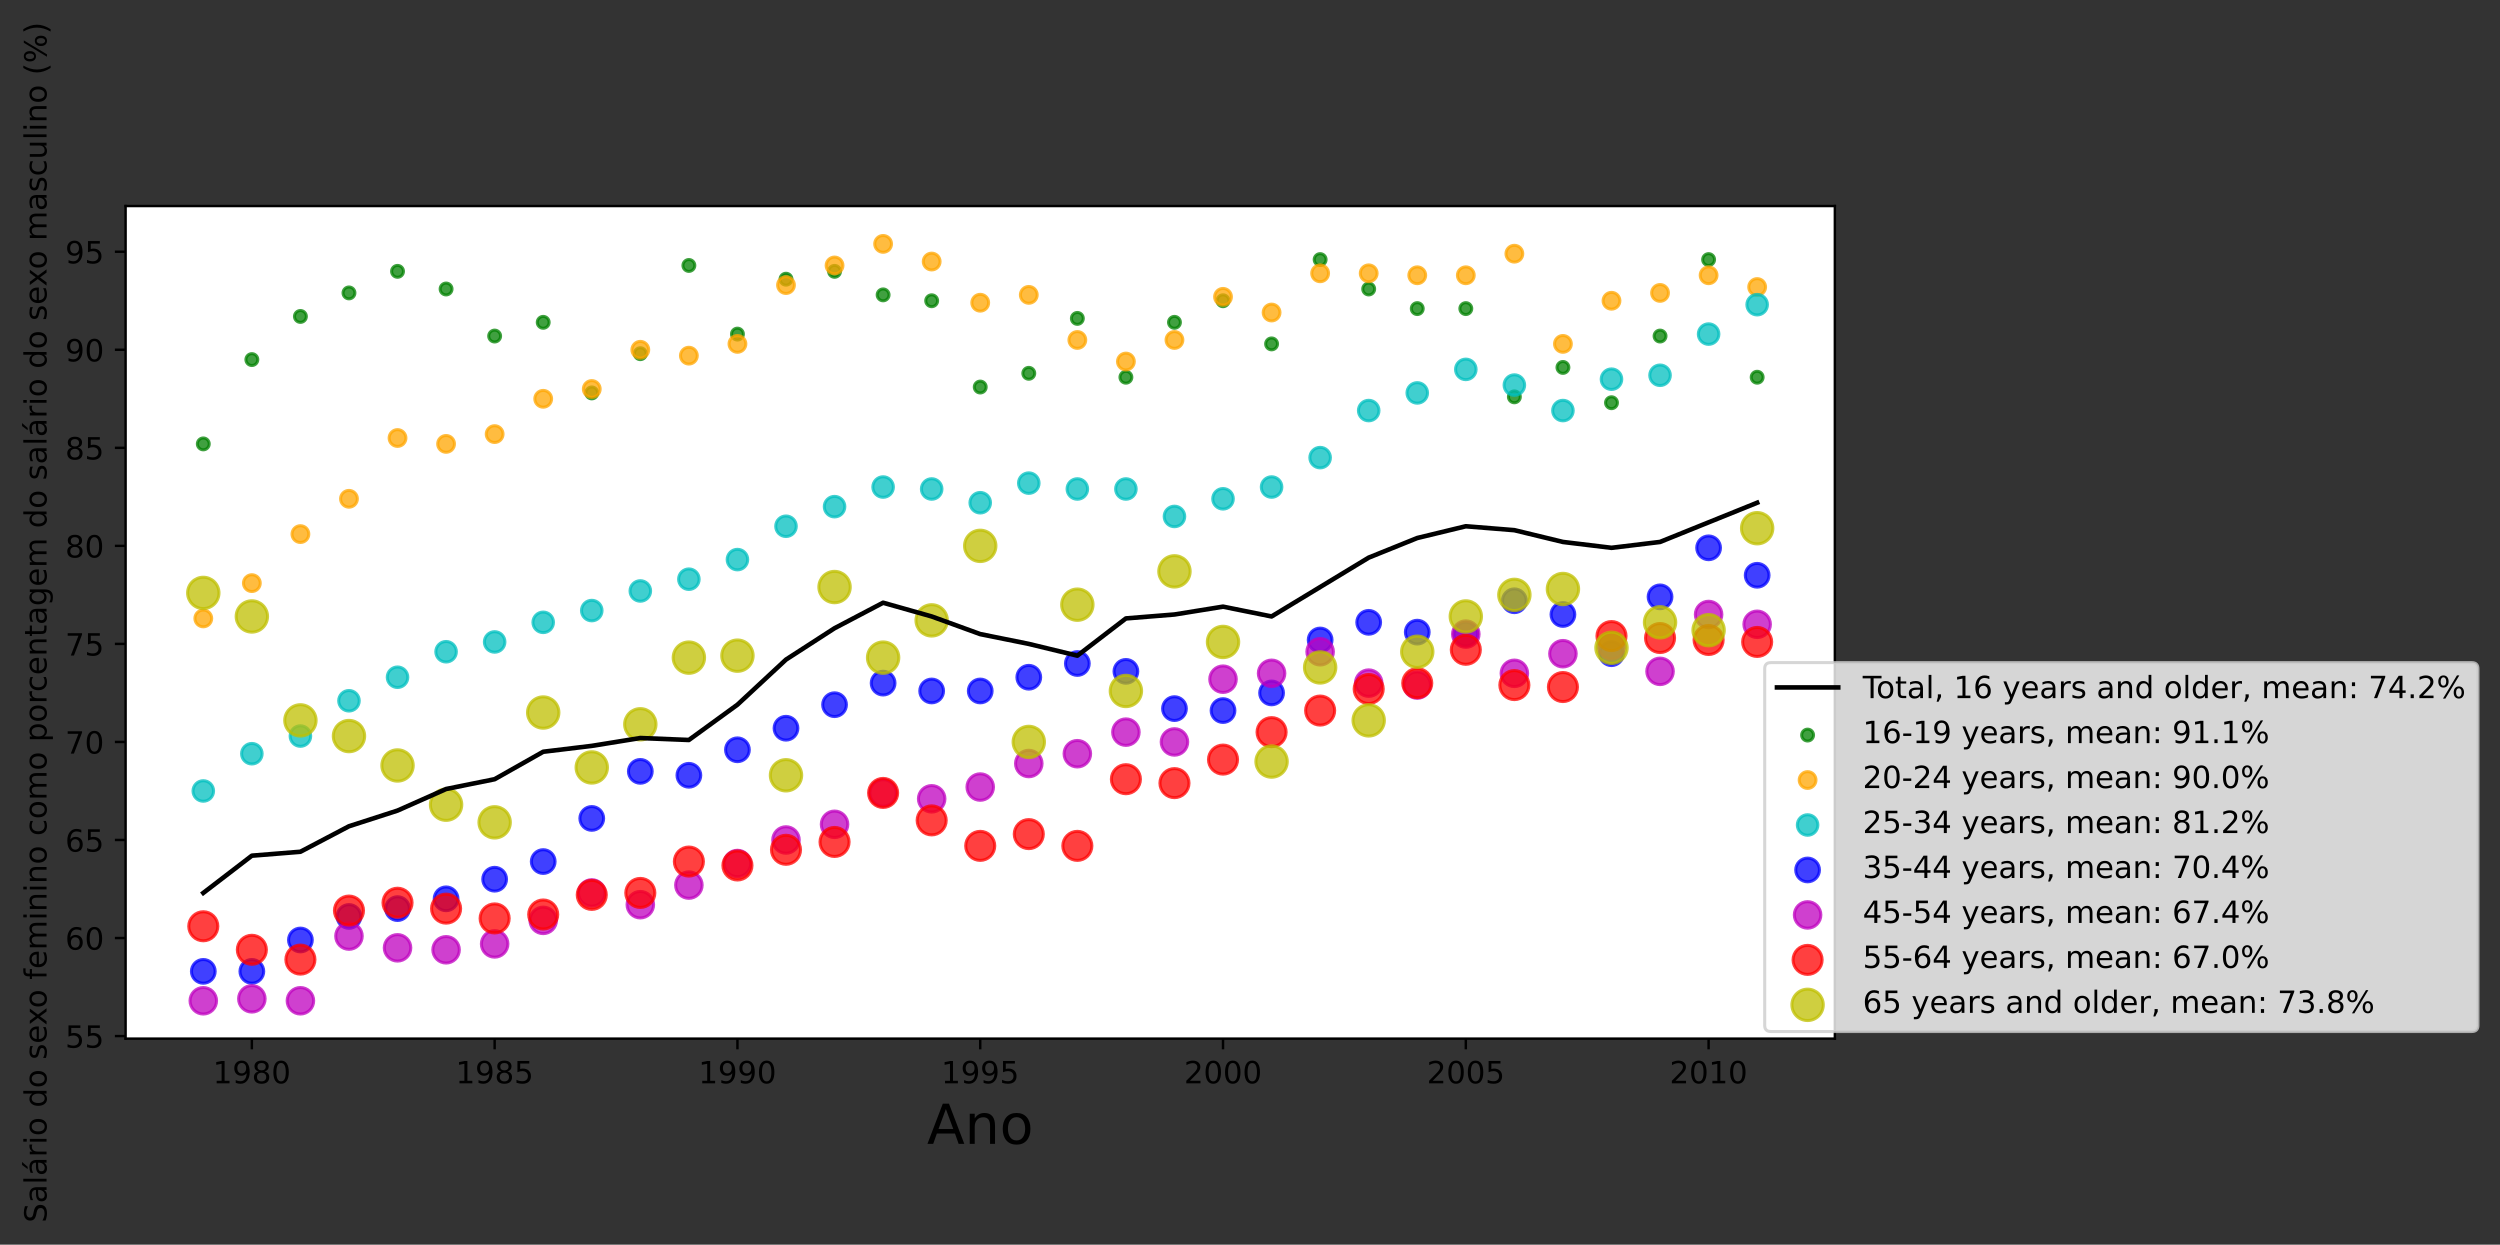 <?xml version="1.0" encoding="utf-8" standalone="no"?>
<!DOCTYPE svg PUBLIC "-//W3C//DTD SVG 1.1//EN"
  "http://www.w3.org/Graphics/SVG/1.1/DTD/svg11.dtd">
<!-- Created with matplotlib (https://matplotlib.org/) -->
<svg height="406.333pt" version="1.1" viewBox="0 0 816.145 406.333" width="816.145pt" xmlns="http://www.w3.org/2000/svg" xmlns:xlink="http://www.w3.org/1999/xlink">
 <rect x="0" y="0" width="816.145" height="406.333" fill="#333333" stroke="none"/>
 <defs>
  <style type="text/css">*{stroke-linecap:butt;stroke-linejoin:round;}</style>
 </defs>
 <g id="figure_1">
  <g id="patch_1">
   <path d="M 0 406.333 
L 816.145 406.333 
L 816.145 0 
L 0 0 
z
" style="fill:none;"/>
  </g>
  <g id="axes_1">
   <g id="patch_2">
    <path d="M 41.003 339.066 
L 599.003 339.066 
L 599.003 67.266 
L 41.003 67.266 
z
" style="fill:#ffffff;"/>
   </g>
   <g id="PathCollection_1">
    <defs>
     <path d="M 0 1.936 
C 0.514 1.936 1.006 1.732 1.369 1.369 
C 1.732 1.006 1.936 0.514 1.936 0 
C 1.936 -0.514 1.732 -1.006 1.369 -1.369 
C 1.006 -1.732 0.514 -1.936 0 -1.936 
C -0.514 -1.936 -1.006 -1.732 -1.369 -1.369 
C -1.732 -1.006 -1.936 -0.514 -1.936 0 
C -1.936 0.514 -1.732 1.006 -1.369 1.369 
C -1.006 1.732 -0.514 1.936 0 1.936 
z
" id="m4abf1dda0d" style="stroke:#008000;stroke-opacity:0.75;"/>
    </defs>
    <g clip-path="url(#p0059294332)">
     <use style="fill:#008000;fill-opacity:0.75;stroke:#008000;stroke-opacity:0.75;" x="66.367" xlink:href="#m4abf1dda0d" y="144.914"/>
     <use style="fill:#008000;fill-opacity:0.75;stroke:#008000;stroke-opacity:0.75;" x="82.219" xlink:href="#m4abf1dda0d" y="117.389"/>
     <use style="fill:#008000;fill-opacity:0.75;stroke:#008000;stroke-opacity:0.75;" x="98.071" xlink:href="#m4abf1dda0d" y="103.306"/>
     <use style="fill:#008000;fill-opacity:0.75;stroke:#008000;stroke-opacity:0.75;" x="113.924" xlink:href="#m4abf1dda0d" y="95.624"/>
     <use style="fill:#008000;fill-opacity:0.75;stroke:#008000;stroke-opacity:0.75;" x="129.776" xlink:href="#m4abf1dda0d" y="88.583"/>
     <use style="fill:#008000;fill-opacity:0.75;stroke:#008000;stroke-opacity:0.75;" x="145.628" xlink:href="#m4abf1dda0d" y="94.344"/>
     <use style="fill:#008000;fill-opacity:0.75;stroke:#008000;stroke-opacity:0.75;" x="161.48" xlink:href="#m4abf1dda0d" y="109.707"/>
     <use style="fill:#008000;fill-opacity:0.75;stroke:#008000;stroke-opacity:0.75;" x="177.333" xlink:href="#m4abf1dda0d" y="105.226"/>
     <use style="fill:#008000;fill-opacity:0.75;stroke:#008000;stroke-opacity:0.75;" x="193.185" xlink:href="#m4abf1dda0d" y="128.271"/>
     <use style="fill:#008000;fill-opacity:0.75;stroke:#008000;stroke-opacity:0.75;" x="209.037" xlink:href="#m4abf1dda0d" y="115.468"/>
     <use style="fill:#008000;fill-opacity:0.75;stroke:#008000;stroke-opacity:0.75;" x="224.889" xlink:href="#m4abf1dda0d" y="86.662"/>
     <use style="fill:#008000;fill-opacity:0.75;stroke:#008000;stroke-opacity:0.75;" x="240.742" xlink:href="#m4abf1dda0d" y="109.067"/>
     <use style="fill:#008000;fill-opacity:0.75;stroke:#008000;stroke-opacity:0.75;" x="256.594" xlink:href="#m4abf1dda0d" y="91.143"/>
     <use style="fill:#008000;fill-opacity:0.75;stroke:#008000;stroke-opacity:0.75;" x="272.446" xlink:href="#m4abf1dda0d" y="88.583"/>
     <use style="fill:#008000;fill-opacity:0.75;stroke:#008000;stroke-opacity:0.75;" x="288.299" xlink:href="#m4abf1dda0d" y="96.264"/>
     <use style="fill:#008000;fill-opacity:0.75;stroke:#008000;stroke-opacity:0.75;" x="304.151" xlink:href="#m4abf1dda0d" y="98.185"/>
     <use style="fill:#008000;fill-opacity:0.75;stroke:#008000;stroke-opacity:0.75;" x="320.003" xlink:href="#m4abf1dda0d" y="126.351"/>
     <use style="fill:#008000;fill-opacity:0.75;stroke:#008000;stroke-opacity:0.75;" x="335.855" xlink:href="#m4abf1dda0d" y="121.87"/>
     <use style="fill:#008000;fill-opacity:0.75;stroke:#008000;stroke-opacity:0.75;" x="351.708" xlink:href="#m4abf1dda0d" y="103.946"/>
     <use style="fill:#008000;fill-opacity:0.75;stroke:#008000;stroke-opacity:0.75;" x="367.56" xlink:href="#m4abf1dda0d" y="123.15"/>
     <use style="fill:#008000;fill-opacity:0.75;stroke:#008000;stroke-opacity:0.75;" x="383.412" xlink:href="#m4abf1dda0d" y="105.226"/>
     <use style="fill:#008000;fill-opacity:0.75;stroke:#008000;stroke-opacity:0.75;" x="399.264" xlink:href="#m4abf1dda0d" y="98.185"/>
     <use style="fill:#008000;fill-opacity:0.75;stroke:#008000;stroke-opacity:0.75;" x="415.117" xlink:href="#m4abf1dda0d" y="112.268"/>
     <use style="fill:#008000;fill-opacity:0.75;stroke:#008000;stroke-opacity:0.75;" x="430.969" xlink:href="#m4abf1dda0d" y="84.742"/>
     <use style="fill:#008000;fill-opacity:0.75;stroke:#008000;stroke-opacity:0.75;" x="446.821" xlink:href="#m4abf1dda0d" y="94.344"/>
     <use style="fill:#008000;fill-opacity:0.75;stroke:#008000;stroke-opacity:0.75;" x="462.674" xlink:href="#m4abf1dda0d" y="100.745"/>
     <use style="fill:#008000;fill-opacity:0.75;stroke:#008000;stroke-opacity:0.75;" x="478.526" xlink:href="#m4abf1dda0d" y="100.745"/>
     <use style="fill:#008000;fill-opacity:0.75;stroke:#008000;stroke-opacity:0.75;" x="494.378" xlink:href="#m4abf1dda0d" y="129.551"/>
     <use style="fill:#008000;fill-opacity:0.75;stroke:#008000;stroke-opacity:0.75;" x="510.23" xlink:href="#m4abf1dda0d" y="119.949"/>
     <use style="fill:#008000;fill-opacity:0.75;stroke:#008000;stroke-opacity:0.75;" x="526.083" xlink:href="#m4abf1dda0d" y="131.472"/>
     <use style="fill:#008000;fill-opacity:0.75;stroke:#008000;stroke-opacity:0.75;" x="541.935" xlink:href="#m4abf1dda0d" y="109.707"/>
     <use style="fill:#008000;fill-opacity:0.75;stroke:#008000;stroke-opacity:0.75;" x="557.787" xlink:href="#m4abf1dda0d" y="84.742"/>
     <use style="fill:#008000;fill-opacity:0.75;stroke:#008000;stroke-opacity:0.75;" x="573.639" xlink:href="#m4abf1dda0d" y="123.15"/>
    </g>
   </g>
   <g id="PathCollection_2">
    <defs>
     <path d="M 0 2.739 
C 0.726 2.739 1.423 2.45 1.936 1.936 
C 2.45 1.423 2.739 0.726 2.739 0 
C 2.739 -0.726 2.45 -1.423 1.936 -1.936 
C 1.423 -2.45 0.726 -2.739 0 -2.739 
C -0.726 -2.739 -1.423 -2.45 -1.936 -1.936 
C -2.45 -1.423 -2.739 -0.726 -2.739 0 
C -2.739 0.726 -2.45 1.423 -1.936 1.936 
C -1.423 2.45 -0.726 2.739 0 2.739 
z
" id="m3402107541" style="stroke:#ffa500;stroke-opacity:0.75;"/>
    </defs>
    <g clip-path="url(#p0059294332)">
     <use style="fill:#ffa500;fill-opacity:0.75;stroke:#ffa500;stroke-opacity:0.75;" x="66.367" xlink:href="#m3402107541" y="201.886"/>
     <use style="fill:#ffa500;fill-opacity:0.75;stroke:#ffa500;stroke-opacity:0.75;" x="82.219" xlink:href="#m3402107541" y="190.364"/>
     <use style="fill:#ffa500;fill-opacity:0.75;stroke:#ffa500;stroke-opacity:0.75;" x="98.071" xlink:href="#m3402107541" y="174.36"/>
     <use style="fill:#ffa500;fill-opacity:0.75;stroke:#ffa500;stroke-opacity:0.75;" x="113.924" xlink:href="#m3402107541" y="162.838"/>
     <use style="fill:#ffa500;fill-opacity:0.75;stroke:#ffa500;stroke-opacity:0.75;" x="129.776" xlink:href="#m3402107541" y="142.994"/>
     <use style="fill:#ffa500;fill-opacity:0.75;stroke:#ffa500;stroke-opacity:0.75;" x="145.628" xlink:href="#m3402107541" y="144.914"/>
     <use style="fill:#ffa500;fill-opacity:0.75;stroke:#ffa500;stroke-opacity:0.75;" x="161.48" xlink:href="#m3402107541" y="141.714"/>
     <use style="fill:#ffa500;fill-opacity:0.75;stroke:#ffa500;stroke-opacity:0.75;" x="177.333" xlink:href="#m3402107541" y="130.191"/>
     <use style="fill:#ffa500;fill-opacity:0.75;stroke:#ffa500;stroke-opacity:0.75;" x="193.185" xlink:href="#m3402107541" y="126.991"/>
     <use style="fill:#ffa500;fill-opacity:0.75;stroke:#ffa500;stroke-opacity:0.75;" x="209.037" xlink:href="#m3402107541" y="114.188"/>
     <use style="fill:#ffa500;fill-opacity:0.75;stroke:#ffa500;stroke-opacity:0.75;" x="224.889" xlink:href="#m3402107541" y="116.108"/>
     <use style="fill:#ffa500;fill-opacity:0.75;stroke:#ffa500;stroke-opacity:0.75;" x="240.742" xlink:href="#m3402107541" y="112.268"/>
     <use style="fill:#ffa500;fill-opacity:0.75;stroke:#ffa500;stroke-opacity:0.75;" x="256.594" xlink:href="#m3402107541" y="93.064"/>
     <use style="fill:#ffa500;fill-opacity:0.75;stroke:#ffa500;stroke-opacity:0.75;" x="272.446" xlink:href="#m3402107541" y="86.662"/>
     <use style="fill:#ffa500;fill-opacity:0.75;stroke:#ffa500;stroke-opacity:0.75;" x="288.299" xlink:href="#m3402107541" y="79.621"/>
     <use style="fill:#ffa500;fill-opacity:0.75;stroke:#ffa500;stroke-opacity:0.75;" x="304.151" xlink:href="#m3402107541" y="85.382"/>
     <use style="fill:#ffa500;fill-opacity:0.75;stroke:#ffa500;stroke-opacity:0.75;" x="320.003" xlink:href="#m3402107541" y="98.825"/>
     <use style="fill:#ffa500;fill-opacity:0.75;stroke:#ffa500;stroke-opacity:0.75;" x="335.855" xlink:href="#m3402107541" y="96.264"/>
     <use style="fill:#ffa500;fill-opacity:0.75;stroke:#ffa500;stroke-opacity:0.75;" x="351.708" xlink:href="#m3402107541" y="110.987"/>
     <use style="fill:#ffa500;fill-opacity:0.75;stroke:#ffa500;stroke-opacity:0.75;" x="367.56" xlink:href="#m3402107541" y="118.029"/>
     <use style="fill:#ffa500;fill-opacity:0.75;stroke:#ffa500;stroke-opacity:0.75;" x="383.412" xlink:href="#m3402107541" y="110.987"/>
     <use style="fill:#ffa500;fill-opacity:0.75;stroke:#ffa500;stroke-opacity:0.75;" x="399.264" xlink:href="#m3402107541" y="96.905"/>
     <use style="fill:#ffa500;fill-opacity:0.75;stroke:#ffa500;stroke-opacity:0.75;" x="415.117" xlink:href="#m3402107541" y="102.026"/>
     <use style="fill:#ffa500;fill-opacity:0.75;stroke:#ffa500;stroke-opacity:0.75;" x="430.969" xlink:href="#m3402107541" y="89.223"/>
     <use style="fill:#ffa500;fill-opacity:0.75;stroke:#ffa500;stroke-opacity:0.75;" x="446.821" xlink:href="#m3402107541" y="89.223"/>
     <use style="fill:#ffa500;fill-opacity:0.75;stroke:#ffa500;stroke-opacity:0.75;" x="462.674" xlink:href="#m3402107541" y="89.863"/>
     <use style="fill:#ffa500;fill-opacity:0.75;stroke:#ffa500;stroke-opacity:0.75;" x="478.526" xlink:href="#m3402107541" y="89.863"/>
     <use style="fill:#ffa500;fill-opacity:0.75;stroke:#ffa500;stroke-opacity:0.75;" x="494.378" xlink:href="#m3402107541" y="82.822"/>
     <use style="fill:#ffa500;fill-opacity:0.75;stroke:#ffa500;stroke-opacity:0.75;" x="510.23" xlink:href="#m3402107541" y="112.268"/>
     <use style="fill:#ffa500;fill-opacity:0.75;stroke:#ffa500;stroke-opacity:0.75;" x="526.083" xlink:href="#m3402107541" y="98.185"/>
     <use style="fill:#ffa500;fill-opacity:0.75;stroke:#ffa500;stroke-opacity:0.75;" x="541.935" xlink:href="#m3402107541" y="95.624"/>
     <use style="fill:#ffa500;fill-opacity:0.75;stroke:#ffa500;stroke-opacity:0.75;" x="557.787" xlink:href="#m3402107541" y="89.863"/>
     <use style="fill:#ffa500;fill-opacity:0.75;stroke:#ffa500;stroke-opacity:0.75;" x="573.639" xlink:href="#m3402107541" y="93.704"/>
    </g>
   </g>
   <g id="PathCollection_3">
    <defs>
     <path d="M 0 3.354 
C 0.89 3.354 1.743 3.001 2.372 2.372 
C 3.001 1.743 3.354 0.89 3.354 0 
C 3.354 -0.89 3.001 -1.743 2.372 -2.372 
C 1.743 -3.001 0.89 -3.354 0 -3.354 
C -0.89 -3.354 -1.743 -3.001 -2.372 -2.372 
C -3.001 -1.743 -3.354 -0.89 -3.354 0 
C -3.354 0.89 -3.001 1.743 -2.372 2.372 
C -1.743 3.001 -0.89 3.354 0 3.354 
z
" id="mbcc4280b65" style="stroke:#00bfbf;stroke-opacity:0.75;"/>
    </defs>
    <g clip-path="url(#p0059294332)">
     <use style="fill:#00bfbf;fill-opacity:0.75;stroke:#00bfbf;stroke-opacity:0.75;" x="66.367" xlink:href="#mbcc4280b65" y="258.218"/>
     <use style="fill:#00bfbf;fill-opacity:0.75;stroke:#00bfbf;stroke-opacity:0.75;" x="82.219" xlink:href="#mbcc4280b65" y="246.055"/>
     <use style="fill:#00bfbf;fill-opacity:0.75;stroke:#00bfbf;stroke-opacity:0.75;" x="98.071" xlink:href="#mbcc4280b65" y="240.294"/>
     <use style="fill:#00bfbf;fill-opacity:0.75;stroke:#00bfbf;stroke-opacity:0.75;" x="113.924" xlink:href="#mbcc4280b65" y="228.772"/>
     <use style="fill:#00bfbf;fill-opacity:0.75;stroke:#00bfbf;stroke-opacity:0.75;" x="129.776" xlink:href="#mbcc4280b65" y="221.09"/>
     <use style="fill:#00bfbf;fill-opacity:0.75;stroke:#00bfbf;stroke-opacity:0.75;" x="145.628" xlink:href="#mbcc4280b65" y="212.768"/>
     <use style="fill:#00bfbf;fill-opacity:0.75;stroke:#00bfbf;stroke-opacity:0.75;" x="161.48" xlink:href="#mbcc4280b65" y="209.568"/>
     <use style="fill:#00bfbf;fill-opacity:0.75;stroke:#00bfbf;stroke-opacity:0.75;" x="177.333" xlink:href="#mbcc4280b65" y="203.166"/>
     <use style="fill:#00bfbf;fill-opacity:0.75;stroke:#00bfbf;stroke-opacity:0.75;" x="193.185" xlink:href="#mbcc4280b65" y="199.326"/>
     <use style="fill:#00bfbf;fill-opacity:0.75;stroke:#00bfbf;stroke-opacity:0.75;" x="209.037" xlink:href="#mbcc4280b65" y="192.924"/>
     <use style="fill:#00bfbf;fill-opacity:0.75;stroke:#00bfbf;stroke-opacity:0.75;" x="224.889" xlink:href="#mbcc4280b65" y="189.084"/>
     <use style="fill:#00bfbf;fill-opacity:0.75;stroke:#00bfbf;stroke-opacity:0.75;" x="240.742" xlink:href="#mbcc4280b65" y="182.682"/>
     <use style="fill:#00bfbf;fill-opacity:0.75;stroke:#00bfbf;stroke-opacity:0.75;" x="256.594" xlink:href="#mbcc4280b65" y="171.8"/>
     <use style="fill:#00bfbf;fill-opacity:0.75;stroke:#00bfbf;stroke-opacity:0.75;" x="272.446" xlink:href="#mbcc4280b65" y="165.399"/>
     <use style="fill:#00bfbf;fill-opacity:0.75;stroke:#00bfbf;stroke-opacity:0.75;" x="288.299" xlink:href="#mbcc4280b65" y="158.997"/>
     <use style="fill:#00bfbf;fill-opacity:0.75;stroke:#00bfbf;stroke-opacity:0.75;" x="304.151" xlink:href="#mbcc4280b65" y="159.637"/>
     <use style="fill:#00bfbf;fill-opacity:0.75;stroke:#00bfbf;stroke-opacity:0.75;" x="320.003" xlink:href="#mbcc4280b65" y="164.118"/>
     <use style="fill:#00bfbf;fill-opacity:0.75;stroke:#00bfbf;stroke-opacity:0.75;" x="335.855" xlink:href="#mbcc4280b65" y="157.717"/>
     <use style="fill:#00bfbf;fill-opacity:0.75;stroke:#00bfbf;stroke-opacity:0.75;" x="351.708" xlink:href="#mbcc4280b65" y="159.637"/>
     <use style="fill:#00bfbf;fill-opacity:0.75;stroke:#00bfbf;stroke-opacity:0.75;" x="367.56" xlink:href="#mbcc4280b65" y="159.637"/>
     <use style="fill:#00bfbf;fill-opacity:0.75;stroke:#00bfbf;stroke-opacity:0.75;" x="383.412" xlink:href="#mbcc4280b65" y="168.599"/>
     <use style="fill:#00bfbf;fill-opacity:0.75;stroke:#00bfbf;stroke-opacity:0.75;" x="399.264" xlink:href="#mbcc4280b65" y="162.838"/>
     <use style="fill:#00bfbf;fill-opacity:0.75;stroke:#00bfbf;stroke-opacity:0.75;" x="415.117" xlink:href="#mbcc4280b65" y="158.997"/>
     <use style="fill:#00bfbf;fill-opacity:0.75;stroke:#00bfbf;stroke-opacity:0.75;" x="430.969" xlink:href="#mbcc4280b65" y="149.395"/>
     <use style="fill:#00bfbf;fill-opacity:0.75;stroke:#00bfbf;stroke-opacity:0.75;" x="446.821" xlink:href="#mbcc4280b65" y="134.032"/>
     <use style="fill:#00bfbf;fill-opacity:0.75;stroke:#00bfbf;stroke-opacity:0.75;" x="462.674" xlink:href="#mbcc4280b65" y="128.271"/>
     <use style="fill:#00bfbf;fill-opacity:0.75;stroke:#00bfbf;stroke-opacity:0.75;" x="478.526" xlink:href="#mbcc4280b65" y="120.589"/>
     <use style="fill:#00bfbf;fill-opacity:0.75;stroke:#00bfbf;stroke-opacity:0.75;" x="494.378" xlink:href="#mbcc4280b65" y="125.71"/>
     <use style="fill:#00bfbf;fill-opacity:0.75;stroke:#00bfbf;stroke-opacity:0.75;" x="510.23" xlink:href="#mbcc4280b65" y="134.032"/>
     <use style="fill:#00bfbf;fill-opacity:0.75;stroke:#00bfbf;stroke-opacity:0.75;" x="526.083" xlink:href="#mbcc4280b65" y="123.79"/>
     <use style="fill:#00bfbf;fill-opacity:0.75;stroke:#00bfbf;stroke-opacity:0.75;" x="541.935" xlink:href="#mbcc4280b65" y="122.51"/>
     <use style="fill:#00bfbf;fill-opacity:0.75;stroke:#00bfbf;stroke-opacity:0.75;" x="557.787" xlink:href="#mbcc4280b65" y="109.067"/>
     <use style="fill:#00bfbf;fill-opacity:0.75;stroke:#00bfbf;stroke-opacity:0.75;" x="573.639" xlink:href="#mbcc4280b65" y="99.465"/>
    </g>
   </g>
   <g id="PathCollection_4">
    <defs>
     <path d="M 0 3.873 
C 1.027 3.873 2.012 3.465 2.739 2.739 
C 3.465 2.012 3.873 1.027 3.873 0 
C 3.873 -1.027 3.465 -2.012 2.739 -2.739 
C 2.012 -3.465 1.027 -3.873 0 -3.873 
C -1.027 -3.873 -2.012 -3.465 -2.739 -2.739 
C -3.465 -2.012 -3.873 -1.027 -3.873 0 
C -3.873 1.027 -3.465 2.012 -2.739 2.739 
C -2.012 3.465 -1.027 3.873 0 3.873 
z
" id="mc1cad8edf1" style="stroke:#0000ff;stroke-opacity:0.75;"/>
    </defs>
    <g clip-path="url(#p0059294332)">
     <use style="fill:#0000ff;fill-opacity:0.75;stroke:#0000ff;stroke-opacity:0.75;" x="66.367" xlink:href="#mc1cad8edf1" y="317.11"/>
     <use style="fill:#0000ff;fill-opacity:0.75;stroke:#0000ff;stroke-opacity:0.75;" x="82.219" xlink:href="#mc1cad8edf1" y="317.11"/>
     <use style="fill:#0000ff;fill-opacity:0.75;stroke:#0000ff;stroke-opacity:0.75;" x="98.071" xlink:href="#mc1cad8edf1" y="306.868"/>
     <use style="fill:#0000ff;fill-opacity:0.75;stroke:#0000ff;stroke-opacity:0.75;" x="113.924" xlink:href="#mc1cad8edf1" y="299.186"/>
     <use style="fill:#0000ff;fill-opacity:0.75;stroke:#0000ff;stroke-opacity:0.75;" x="129.776" xlink:href="#mc1cad8edf1" y="296.626"/>
     <use style="fill:#0000ff;fill-opacity:0.75;stroke:#0000ff;stroke-opacity:0.75;" x="145.628" xlink:href="#mc1cad8edf1" y="293.425"/>
     <use style="fill:#0000ff;fill-opacity:0.75;stroke:#0000ff;stroke-opacity:0.75;" x="161.48" xlink:href="#mc1cad8edf1" y="287.024"/>
     <use style="fill:#0000ff;fill-opacity:0.75;stroke:#0000ff;stroke-opacity:0.75;" x="177.333" xlink:href="#mc1cad8edf1" y="281.262"/>
     <use style="fill:#0000ff;fill-opacity:0.75;stroke:#0000ff;stroke-opacity:0.75;" x="193.185" xlink:href="#mc1cad8edf1" y="267.18"/>
     <use style="fill:#0000ff;fill-opacity:0.75;stroke:#0000ff;stroke-opacity:0.75;" x="209.037" xlink:href="#mc1cad8edf1" y="251.816"/>
     <use style="fill:#0000ff;fill-opacity:0.75;stroke:#0000ff;stroke-opacity:0.75;" x="224.889" xlink:href="#mc1cad8edf1" y="253.097"/>
     <use style="fill:#0000ff;fill-opacity:0.75;stroke:#0000ff;stroke-opacity:0.75;" x="240.742" xlink:href="#mc1cad8edf1" y="244.775"/>
     <use style="fill:#0000ff;fill-opacity:0.75;stroke:#0000ff;stroke-opacity:0.75;" x="256.594" xlink:href="#mc1cad8edf1" y="237.734"/>
     <use style="fill:#0000ff;fill-opacity:0.75;stroke:#0000ff;stroke-opacity:0.75;" x="272.446" xlink:href="#mc1cad8edf1" y="230.052"/>
     <use style="fill:#0000ff;fill-opacity:0.75;stroke:#0000ff;stroke-opacity:0.75;" x="288.299" xlink:href="#mc1cad8edf1" y="223.01"/>
     <use style="fill:#0000ff;fill-opacity:0.75;stroke:#0000ff;stroke-opacity:0.75;" x="304.151" xlink:href="#mc1cad8edf1" y="225.571"/>
     <use style="fill:#0000ff;fill-opacity:0.75;stroke:#0000ff;stroke-opacity:0.75;" x="320.003" xlink:href="#mc1cad8edf1" y="225.571"/>
     <use style="fill:#0000ff;fill-opacity:0.75;stroke:#0000ff;stroke-opacity:0.75;" x="335.855" xlink:href="#mc1cad8edf1" y="221.09"/>
     <use style="fill:#0000ff;fill-opacity:0.75;stroke:#0000ff;stroke-opacity:0.75;" x="351.708" xlink:href="#mc1cad8edf1" y="216.609"/>
     <use style="fill:#0000ff;fill-opacity:0.75;stroke:#0000ff;stroke-opacity:0.75;" x="367.56" xlink:href="#mc1cad8edf1" y="219.17"/>
     <use style="fill:#0000ff;fill-opacity:0.75;stroke:#0000ff;stroke-opacity:0.75;" x="383.412" xlink:href="#mc1cad8edf1" y="231.332"/>
     <use style="fill:#0000ff;fill-opacity:0.75;stroke:#0000ff;stroke-opacity:0.75;" x="399.264" xlink:href="#mc1cad8edf1" y="231.972"/>
     <use style="fill:#0000ff;fill-opacity:0.75;stroke:#0000ff;stroke-opacity:0.75;" x="415.117" xlink:href="#mc1cad8edf1" y="226.211"/>
     <use style="fill:#0000ff;fill-opacity:0.75;stroke:#0000ff;stroke-opacity:0.75;" x="430.969" xlink:href="#mc1cad8edf1" y="208.928"/>
     <use style="fill:#0000ff;fill-opacity:0.75;stroke:#0000ff;stroke-opacity:0.75;" x="446.821" xlink:href="#mc1cad8edf1" y="203.166"/>
     <use style="fill:#0000ff;fill-opacity:0.75;stroke:#0000ff;stroke-opacity:0.75;" x="462.674" xlink:href="#mc1cad8edf1" y="206.367"/>
     <use style="fill:#0000ff;fill-opacity:0.75;stroke:#0000ff;stroke-opacity:0.75;" x="478.526" xlink:href="#mc1cad8edf1" y="207.007"/>
     <use style="fill:#0000ff;fill-opacity:0.75;stroke:#0000ff;stroke-opacity:0.75;" x="494.378" xlink:href="#mc1cad8edf1" y="196.125"/>
     <use style="fill:#0000ff;fill-opacity:0.75;stroke:#0000ff;stroke-opacity:0.75;" x="510.23" xlink:href="#mc1cad8edf1" y="200.606"/>
     <use style="fill:#0000ff;fill-opacity:0.75;stroke:#0000ff;stroke-opacity:0.75;" x="526.083" xlink:href="#mc1cad8edf1" y="213.409"/>
     <use style="fill:#0000ff;fill-opacity:0.75;stroke:#0000ff;stroke-opacity:0.75;" x="541.935" xlink:href="#mc1cad8edf1" y="194.845"/>
     <use style="fill:#0000ff;fill-opacity:0.75;stroke:#0000ff;stroke-opacity:0.75;" x="557.787" xlink:href="#mc1cad8edf1" y="178.841"/>
     <use style="fill:#0000ff;fill-opacity:0.75;stroke:#0000ff;stroke-opacity:0.75;" x="573.639" xlink:href="#mc1cad8edf1" y="187.803"/>
    </g>
   </g>
   <g id="PathCollection_5">
    <defs>
     <path d="M 0 4.33 
C 1.148 4.33 2.25 3.874 3.062 3.062 
C 3.874 2.25 4.33 1.148 4.33 0 
C 4.33 -1.148 3.874 -2.25 3.062 -3.062 
C 2.25 -3.874 1.148 -4.33 0 -4.33 
C -1.148 -4.33 -2.25 -3.874 -3.062 -3.062 
C -3.874 -2.25 -4.33 -1.148 -4.33 0 
C -4.33 1.148 -3.874 2.25 -3.062 3.062 
C -2.25 3.874 -1.148 4.33 0 4.33 
z
" id="m8a3e944c49" style="stroke:#bf00bf;stroke-opacity:0.75;"/>
    </defs>
    <g clip-path="url(#p0059294332)">
     <use style="fill:#bf00bf;fill-opacity:0.75;stroke:#bf00bf;stroke-opacity:0.75;" x="66.367" xlink:href="#m8a3e944c49" y="326.712"/>
     <use style="fill:#bf00bf;fill-opacity:0.75;stroke:#bf00bf;stroke-opacity:0.75;" x="82.219" xlink:href="#m8a3e944c49" y="326.072"/>
     <use style="fill:#bf00bf;fill-opacity:0.75;stroke:#bf00bf;stroke-opacity:0.75;" x="98.071" xlink:href="#m8a3e944c49" y="326.712"/>
     <use style="fill:#bf00bf;fill-opacity:0.75;stroke:#bf00bf;stroke-opacity:0.75;" x="113.924" xlink:href="#m8a3e944c49" y="305.588"/>
     <use style="fill:#bf00bf;fill-opacity:0.75;stroke:#bf00bf;stroke-opacity:0.75;" x="129.776" xlink:href="#m8a3e944c49" y="309.428"/>
     <use style="fill:#bf00bf;fill-opacity:0.75;stroke:#bf00bf;stroke-opacity:0.75;" x="145.628" xlink:href="#m8a3e944c49" y="310.068"/>
     <use style="fill:#bf00bf;fill-opacity:0.75;stroke:#bf00bf;stroke-opacity:0.75;" x="161.48" xlink:href="#m8a3e944c49" y="308.148"/>
     <use style="fill:#bf00bf;fill-opacity:0.75;stroke:#bf00bf;stroke-opacity:0.75;" x="177.333" xlink:href="#m8a3e944c49" y="300.466"/>
     <use style="fill:#bf00bf;fill-opacity:0.75;stroke:#bf00bf;stroke-opacity:0.75;" x="193.185" xlink:href="#m8a3e944c49" y="291.505"/>
     <use style="fill:#bf00bf;fill-opacity:0.75;stroke:#bf00bf;stroke-opacity:0.75;" x="209.037" xlink:href="#m8a3e944c49" y="295.345"/>
     <use style="fill:#bf00bf;fill-opacity:0.75;stroke:#bf00bf;stroke-opacity:0.75;" x="224.889" xlink:href="#m8a3e944c49" y="288.944"/>
     <use style="fill:#bf00bf;fill-opacity:0.75;stroke:#bf00bf;stroke-opacity:0.75;" x="240.742" xlink:href="#m8a3e944c49" y="281.903"/>
     <use style="fill:#bf00bf;fill-opacity:0.75;stroke:#bf00bf;stroke-opacity:0.75;" x="256.594" xlink:href="#m8a3e944c49" y="274.221"/>
     <use style="fill:#bf00bf;fill-opacity:0.75;stroke:#bf00bf;stroke-opacity:0.75;" x="272.446" xlink:href="#m8a3e944c49" y="269.1"/>
     <use style="fill:#bf00bf;fill-opacity:0.75;stroke:#bf00bf;stroke-opacity:0.75;" x="288.299" xlink:href="#m8a3e944c49" y="258.858"/>
     <use style="fill:#bf00bf;fill-opacity:0.75;stroke:#bf00bf;stroke-opacity:0.75;" x="304.151" xlink:href="#m8a3e944c49" y="260.778"/>
     <use style="fill:#bf00bf;fill-opacity:0.75;stroke:#bf00bf;stroke-opacity:0.75;" x="320.003" xlink:href="#m8a3e944c49" y="256.937"/>
     <use style="fill:#bf00bf;fill-opacity:0.75;stroke:#bf00bf;stroke-opacity:0.75;" x="335.855" xlink:href="#m8a3e944c49" y="249.256"/>
     <use style="fill:#bf00bf;fill-opacity:0.75;stroke:#bf00bf;stroke-opacity:0.75;" x="351.708" xlink:href="#m8a3e944c49" y="246.055"/>
     <use style="fill:#bf00bf;fill-opacity:0.75;stroke:#bf00bf;stroke-opacity:0.75;" x="367.56" xlink:href="#m8a3e944c49" y="239.014"/>
     <use style="fill:#bf00bf;fill-opacity:0.75;stroke:#bf00bf;stroke-opacity:0.75;" x="383.412" xlink:href="#m8a3e944c49" y="242.214"/>
     <use style="fill:#bf00bf;fill-opacity:0.75;stroke:#bf00bf;stroke-opacity:0.75;" x="399.264" xlink:href="#m8a3e944c49" y="221.73"/>
     <use style="fill:#bf00bf;fill-opacity:0.75;stroke:#bf00bf;stroke-opacity:0.75;" x="415.117" xlink:href="#m8a3e944c49" y="219.81"/>
     <use style="fill:#bf00bf;fill-opacity:0.75;stroke:#bf00bf;stroke-opacity:0.75;" x="430.969" xlink:href="#m8a3e944c49" y="212.768"/>
     <use style="fill:#bf00bf;fill-opacity:0.75;stroke:#bf00bf;stroke-opacity:0.75;" x="446.821" xlink:href="#m8a3e944c49" y="223.01"/>
     <use style="fill:#bf00bf;fill-opacity:0.75;stroke:#bf00bf;stroke-opacity:0.75;" x="462.674" xlink:href="#m8a3e944c49" y="223.651"/>
     <use style="fill:#bf00bf;fill-opacity:0.75;stroke:#bf00bf;stroke-opacity:0.75;" x="478.526" xlink:href="#m8a3e944c49" y="207.007"/>
     <use style="fill:#bf00bf;fill-opacity:0.75;stroke:#bf00bf;stroke-opacity:0.75;" x="494.378" xlink:href="#m8a3e944c49" y="219.81"/>
     <use style="fill:#bf00bf;fill-opacity:0.75;stroke:#bf00bf;stroke-opacity:0.75;" x="510.23" xlink:href="#m8a3e944c49" y="213.409"/>
     <use style="fill:#bf00bf;fill-opacity:0.75;stroke:#bf00bf;stroke-opacity:0.75;" x="526.083" xlink:href="#m8a3e944c49" y="210.848"/>
     <use style="fill:#bf00bf;fill-opacity:0.75;stroke:#bf00bf;stroke-opacity:0.75;" x="541.935" xlink:href="#m8a3e944c49" y="219.17"/>
     <use style="fill:#bf00bf;fill-opacity:0.75;stroke:#bf00bf;stroke-opacity:0.75;" x="557.787" xlink:href="#m8a3e944c49" y="200.606"/>
     <use style="fill:#bf00bf;fill-opacity:0.75;stroke:#bf00bf;stroke-opacity:0.75;" x="573.639" xlink:href="#m8a3e944c49" y="203.807"/>
    </g>
   </g>
   <g id="PathCollection_6">
    <defs>
     <path d="M 0 4.743 
C 1.258 4.743 2.465 4.244 3.354 3.354 
C 4.244 2.465 4.743 1.258 4.743 0 
C 4.743 -1.258 4.244 -2.465 3.354 -3.354 
C 2.465 -4.244 1.258 -4.743 0 -4.743 
C -1.258 -4.743 -2.465 -4.244 -3.354 -3.354 
C -4.244 -2.465 -4.743 -1.258 -4.743 0 
C -4.743 1.258 -4.244 2.465 -3.354 3.354 
C -2.465 4.244 -1.258 4.743 0 4.743 
z
" id="m751e75f10a" style="stroke:#ff0000;stroke-opacity:0.75;"/>
    </defs>
    <g clip-path="url(#p0059294332)">
     <use style="fill:#ff0000;fill-opacity:0.75;stroke:#ff0000;stroke-opacity:0.75;" x="66.367" xlink:href="#m751e75f10a" y="302.387"/>
     <use style="fill:#ff0000;fill-opacity:0.75;stroke:#ff0000;stroke-opacity:0.75;" x="82.219" xlink:href="#m751e75f10a" y="310.068"/>
     <use style="fill:#ff0000;fill-opacity:0.75;stroke:#ff0000;stroke-opacity:0.75;" x="98.071" xlink:href="#m751e75f10a" y="313.269"/>
     <use style="fill:#ff0000;fill-opacity:0.75;stroke:#ff0000;stroke-opacity:0.75;" x="113.924" xlink:href="#m751e75f10a" y="297.266"/>
     <use style="fill:#ff0000;fill-opacity:0.75;stroke:#ff0000;stroke-opacity:0.75;" x="129.776" xlink:href="#m751e75f10a" y="294.705"/>
     <use style="fill:#ff0000;fill-opacity:0.75;stroke:#ff0000;stroke-opacity:0.75;" x="145.628" xlink:href="#m751e75f10a" y="296.626"/>
     <use style="fill:#ff0000;fill-opacity:0.75;stroke:#ff0000;stroke-opacity:0.75;" x="161.48" xlink:href="#m751e75f10a" y="299.826"/>
     <use style="fill:#ff0000;fill-opacity:0.75;stroke:#ff0000;stroke-opacity:0.75;" x="177.333" xlink:href="#m751e75f10a" y="298.546"/>
     <use style="fill:#ff0000;fill-opacity:0.75;stroke:#ff0000;stroke-opacity:0.75;" x="193.185" xlink:href="#m751e75f10a" y="292.145"/>
     <use style="fill:#ff0000;fill-opacity:0.75;stroke:#ff0000;stroke-opacity:0.75;" x="209.037" xlink:href="#m751e75f10a" y="291.505"/>
     <use style="fill:#ff0000;fill-opacity:0.75;stroke:#ff0000;stroke-opacity:0.75;" x="224.889" xlink:href="#m751e75f10a" y="281.262"/>
     <use style="fill:#ff0000;fill-opacity:0.75;stroke:#ff0000;stroke-opacity:0.75;" x="240.742" xlink:href="#m751e75f10a" y="282.543"/>
     <use style="fill:#ff0000;fill-opacity:0.75;stroke:#ff0000;stroke-opacity:0.75;" x="256.594" xlink:href="#m751e75f10a" y="277.422"/>
     <use style="fill:#ff0000;fill-opacity:0.75;stroke:#ff0000;stroke-opacity:0.75;" x="272.446" xlink:href="#m751e75f10a" y="274.861"/>
     <use style="fill:#ff0000;fill-opacity:0.75;stroke:#ff0000;stroke-opacity:0.75;" x="288.299" xlink:href="#m751e75f10a" y="258.858"/>
     <use style="fill:#ff0000;fill-opacity:0.75;stroke:#ff0000;stroke-opacity:0.75;" x="304.151" xlink:href="#m751e75f10a" y="267.82"/>
     <use style="fill:#ff0000;fill-opacity:0.75;stroke:#ff0000;stroke-opacity:0.75;" x="320.003" xlink:href="#m751e75f10a" y="276.141"/>
     <use style="fill:#ff0000;fill-opacity:0.75;stroke:#ff0000;stroke-opacity:0.75;" x="335.855" xlink:href="#m751e75f10a" y="272.301"/>
     <use style="fill:#ff0000;fill-opacity:0.75;stroke:#ff0000;stroke-opacity:0.75;" x="351.708" xlink:href="#m751e75f10a" y="276.141"/>
     <use style="fill:#ff0000;fill-opacity:0.75;stroke:#ff0000;stroke-opacity:0.75;" x="367.56" xlink:href="#m751e75f10a" y="254.377"/>
     <use style="fill:#ff0000;fill-opacity:0.75;stroke:#ff0000;stroke-opacity:0.75;" x="383.412" xlink:href="#m751e75f10a" y="255.657"/>
     <use style="fill:#ff0000;fill-opacity:0.75;stroke:#ff0000;stroke-opacity:0.75;" x="399.264" xlink:href="#m751e75f10a" y="247.976"/>
     <use style="fill:#ff0000;fill-opacity:0.75;stroke:#ff0000;stroke-opacity:0.75;" x="415.117" xlink:href="#m751e75f10a" y="239.014"/>
     <use style="fill:#ff0000;fill-opacity:0.75;stroke:#ff0000;stroke-opacity:0.75;" x="430.969" xlink:href="#m751e75f10a" y="231.972"/>
     <use style="fill:#ff0000;fill-opacity:0.75;stroke:#ff0000;stroke-opacity:0.75;" x="446.821" xlink:href="#m751e75f10a" y="224.931"/>
     <use style="fill:#ff0000;fill-opacity:0.75;stroke:#ff0000;stroke-opacity:0.75;" x="462.674" xlink:href="#m751e75f10a" y="223.01"/>
     <use style="fill:#ff0000;fill-opacity:0.75;stroke:#ff0000;stroke-opacity:0.75;" x="478.526" xlink:href="#m751e75f10a" y="212.128"/>
     <use style="fill:#ff0000;fill-opacity:0.75;stroke:#ff0000;stroke-opacity:0.75;" x="494.378" xlink:href="#m751e75f10a" y="223.651"/>
     <use style="fill:#ff0000;fill-opacity:0.75;stroke:#ff0000;stroke-opacity:0.75;" x="510.23" xlink:href="#m751e75f10a" y="224.291"/>
     <use style="fill:#ff0000;fill-opacity:0.75;stroke:#ff0000;stroke-opacity:0.75;" x="526.083" xlink:href="#m751e75f10a" y="207.647"/>
     <use style="fill:#ff0000;fill-opacity:0.75;stroke:#ff0000;stroke-opacity:0.75;" x="541.935" xlink:href="#m751e75f10a" y="208.287"/>
     <use style="fill:#ff0000;fill-opacity:0.75;stroke:#ff0000;stroke-opacity:0.75;" x="557.787" xlink:href="#m751e75f10a" y="208.928"/>
     <use style="fill:#ff0000;fill-opacity:0.75;stroke:#ff0000;stroke-opacity:0.75;" x="573.639" xlink:href="#m751e75f10a" y="209.568"/>
    </g>
   </g>
   <g id="PathCollection_7">
    <defs>
     <path d="M 0 5.123 
C 1.359 5.123 2.662 4.584 3.623 3.623 
C 4.584 2.662 5.123 1.359 5.123 0 
C 5.123 -1.359 4.584 -2.662 3.623 -3.623 
C 2.662 -4.584 1.359 -5.123 0 -5.123 
C -1.359 -5.123 -2.662 -4.584 -3.623 -3.623 
C -4.584 -2.662 -5.123 -1.359 -5.123 0 
C -5.123 1.359 -4.584 2.662 -3.623 3.623 
C -2.662 4.584 -1.359 5.123 0 5.123 
z
" id="m44cfa55d3b" style="stroke:#bfbf00;stroke-opacity:0.75;"/>
    </defs>
    <g clip-path="url(#p0059294332)">
     <use style="fill:#bfbf00;fill-opacity:0.75;stroke:#bfbf00;stroke-opacity:0.75;" x="66.367" xlink:href="#m44cfa55d3b" y="193.564"/>
     <use style="fill:#bfbf00;fill-opacity:0.75;stroke:#bfbf00;stroke-opacity:0.75;" x="82.219" xlink:href="#m44cfa55d3b" y="201.246"/>
     <use style="fill:#bfbf00;fill-opacity:0.75;stroke:#bfbf00;stroke-opacity:0.75;" x="98.071" xlink:href="#m44cfa55d3b" y="235.173"/>
     <use style="fill:#bfbf00;fill-opacity:0.75;stroke:#bfbf00;stroke-opacity:0.75;" x="113.924" xlink:href="#m44cfa55d3b" y="240.294"/>
     <use style="fill:#bfbf00;fill-opacity:0.75;stroke:#bfbf00;stroke-opacity:0.75;" x="129.776" xlink:href="#m44cfa55d3b" y="249.896"/>
     <use style="fill:#bfbf00;fill-opacity:0.75;stroke:#bfbf00;stroke-opacity:0.75;" x="145.628" xlink:href="#m44cfa55d3b" y="262.699"/>
     <use style="fill:#bfbf00;fill-opacity:0.75;stroke:#bfbf00;stroke-opacity:0.75;" x="161.48" xlink:href="#m44cfa55d3b" y="268.46"/>
     <use style="fill:#bfbf00;fill-opacity:0.75;stroke:#bfbf00;stroke-opacity:0.75;" x="177.333" xlink:href="#m44cfa55d3b" y="232.612"/>
     <use style="fill:#bfbf00;fill-opacity:0.75;stroke:#bfbf00;stroke-opacity:0.75;" x="193.185" xlink:href="#m44cfa55d3b" y="250.536"/>
     <use style="fill:#bfbf00;fill-opacity:0.75;stroke:#bfbf00;stroke-opacity:0.75;" x="209.037" xlink:href="#m44cfa55d3b" y="236.453"/>
     <use style="fill:#bfbf00;fill-opacity:0.75;stroke:#bfbf00;stroke-opacity:0.75;" x="224.889" xlink:href="#m44cfa55d3b" y="214.689"/>
     <use style="fill:#bfbf00;fill-opacity:0.75;stroke:#bfbf00;stroke-opacity:0.75;" x="240.742" xlink:href="#m44cfa55d3b" y="214.049"/>
     <use style="fill:#bfbf00;fill-opacity:0.75;stroke:#bfbf00;stroke-opacity:0.75;" x="256.594" xlink:href="#m44cfa55d3b" y="253.097"/>
     <use style="fill:#bfbf00;fill-opacity:0.75;stroke:#bfbf00;stroke-opacity:0.75;" x="272.446" xlink:href="#m44cfa55d3b" y="191.644"/>
     <use style="fill:#bfbf00;fill-opacity:0.75;stroke:#bfbf00;stroke-opacity:0.75;" x="288.299" xlink:href="#m44cfa55d3b" y="214.689"/>
     <use style="fill:#bfbf00;fill-opacity:0.75;stroke:#bfbf00;stroke-opacity:0.75;" x="304.151" xlink:href="#m44cfa55d3b" y="202.526"/>
     <use style="fill:#bfbf00;fill-opacity:0.75;stroke:#bfbf00;stroke-opacity:0.75;" x="320.003" xlink:href="#m44cfa55d3b" y="178.201"/>
     <use style="fill:#bfbf00;fill-opacity:0.75;stroke:#bfbf00;stroke-opacity:0.75;" x="335.855" xlink:href="#m44cfa55d3b" y="242.214"/>
     <use style="fill:#bfbf00;fill-opacity:0.75;stroke:#bfbf00;stroke-opacity:0.75;" x="351.708" xlink:href="#m44cfa55d3b" y="197.405"/>
     <use style="fill:#bfbf00;fill-opacity:0.75;stroke:#bfbf00;stroke-opacity:0.75;" x="367.56" xlink:href="#m44cfa55d3b" y="225.571"/>
     <use style="fill:#bfbf00;fill-opacity:0.75;stroke:#bfbf00;stroke-opacity:0.75;" x="383.412" xlink:href="#m44cfa55d3b" y="186.523"/>
     <use style="fill:#bfbf00;fill-opacity:0.75;stroke:#bfbf00;stroke-opacity:0.75;" x="399.264" xlink:href="#m44cfa55d3b" y="209.568"/>
     <use style="fill:#bfbf00;fill-opacity:0.75;stroke:#bfbf00;stroke-opacity:0.75;" x="415.117" xlink:href="#m44cfa55d3b" y="248.616"/>
     <use style="fill:#bfbf00;fill-opacity:0.75;stroke:#bfbf00;stroke-opacity:0.75;" x="430.969" xlink:href="#m44cfa55d3b" y="217.889"/>
     <use style="fill:#bfbf00;fill-opacity:0.75;stroke:#bfbf00;stroke-opacity:0.75;" x="446.821" xlink:href="#m44cfa55d3b" y="235.173"/>
     <use style="fill:#bfbf00;fill-opacity:0.75;stroke:#bfbf00;stroke-opacity:0.75;" x="462.674" xlink:href="#m44cfa55d3b" y="212.768"/>
     <use style="fill:#bfbf00;fill-opacity:0.75;stroke:#bfbf00;stroke-opacity:0.75;" x="478.526" xlink:href="#m44cfa55d3b" y="201.246"/>
     <use style="fill:#bfbf00;fill-opacity:0.75;stroke:#bfbf00;stroke-opacity:0.75;" x="494.378" xlink:href="#m44cfa55d3b" y="194.205"/>
     <use style="fill:#bfbf00;fill-opacity:0.75;stroke:#bfbf00;stroke-opacity:0.75;" x="510.23" xlink:href="#m44cfa55d3b" y="192.284"/>
     <use style="fill:#bfbf00;fill-opacity:0.75;stroke:#bfbf00;stroke-opacity:0.75;" x="526.083" xlink:href="#m44cfa55d3b" y="211.488"/>
     <use style="fill:#bfbf00;fill-opacity:0.75;stroke:#bfbf00;stroke-opacity:0.75;" x="541.935" xlink:href="#m44cfa55d3b" y="203.166"/>
     <use style="fill:#bfbf00;fill-opacity:0.75;stroke:#bfbf00;stroke-opacity:0.75;" x="557.787" xlink:href="#m44cfa55d3b" y="205.727"/>
     <use style="fill:#bfbf00;fill-opacity:0.75;stroke:#bfbf00;stroke-opacity:0.75;" x="573.639" xlink:href="#m44cfa55d3b" y="172.44"/>
    </g>
   </g>
   <g id="matplotlib.axis_1">
    <g id="xtick_1">
     <g id="line2d_1">
      <defs>
       <path d="M 0 0 
L 0 3.5 
" id="ma5d1ae46aa" style="stroke:#000000;stroke-width:0.8;"/>
      </defs>
      <g>
       <use style="stroke:#000000;stroke-width:0.8;" x="82.219" xlink:href="#ma5d1ae46aa" y="339.066"/>
      </g>
     </g>
     <g id="text_1">
      <!-- 1980 -->
      <g transform="translate(69.494 353.665)scale(0.1 -0.1)">
       <defs>
        <path d="M 12.406 8.297 
L 28.516 8.297 
L 28.516 63.922 
L 10.984 60.406 
L 10.984 69.391 
L 28.422 72.906 
L 38.281 72.906 
L 38.281 8.297 
L 54.391 8.297 
L 54.391 0 
L 12.406 0 
z
" id="DejaVuSans-49"/>
        <path d="M 10.984 1.516 
L 10.984 10.5 
Q 14.703 8.734 18.5 7.812 
Q 22.312 6.891 25.984 6.891 
Q 35.75 6.891 40.891 13.453 
Q 46.047 20.016 46.781 33.406 
Q 43.953 29.203 39.594 26.953 
Q 35.25 24.703 29.984 24.703 
Q 19.047 24.703 12.672 31.312 
Q 6.297 37.938 6.297 49.422 
Q 6.297 60.641 12.938 67.422 
Q 19.578 74.219 30.609 74.219 
Q 43.266 74.219 49.922 64.516 
Q 56.594 54.828 56.594 36.375 
Q 56.594 19.141 48.406 8.859 
Q 40.234 -1.422 26.422 -1.422 
Q 22.703 -1.422 18.891 -0.688 
Q 15.094 0.047 10.984 1.516 
z
M 30.609 32.422 
Q 37.25 32.422 41.125 36.953 
Q 45.016 41.5 45.016 49.422 
Q 45.016 57.281 41.125 61.844 
Q 37.25 66.406 30.609 66.406 
Q 23.969 66.406 20.094 61.844 
Q 16.219 57.281 16.219 49.422 
Q 16.219 41.5 20.094 36.953 
Q 23.969 32.422 30.609 32.422 
z
" id="DejaVuSans-57"/>
        <path d="M 31.781 34.625 
Q 24.75 34.625 20.719 30.859 
Q 16.703 27.094 16.703 20.516 
Q 16.703 13.922 20.719 10.156 
Q 24.75 6.391 31.781 6.391 
Q 38.812 6.391 42.859 10.172 
Q 46.922 13.969 46.922 20.516 
Q 46.922 27.094 42.891 30.859 
Q 38.875 34.625 31.781 34.625 
z
M 21.922 38.812 
Q 15.578 40.375 12.031 44.719 
Q 8.5 49.078 8.5 55.328 
Q 8.5 64.062 14.719 69.141 
Q 20.953 74.219 31.781 74.219 
Q 42.672 74.219 48.875 69.141 
Q 55.078 64.062 55.078 55.328 
Q 55.078 49.078 51.531 44.719 
Q 48 40.375 41.703 38.812 
Q 48.828 37.156 52.797 32.312 
Q 56.781 27.484 56.781 20.516 
Q 56.781 9.906 50.312 4.234 
Q 43.844 -1.422 31.781 -1.422 
Q 19.734 -1.422 13.25 4.234 
Q 6.781 9.906 6.781 20.516 
Q 6.781 27.484 10.781 32.312 
Q 14.797 37.156 21.922 38.812 
z
M 18.312 54.391 
Q 18.312 48.734 21.844 45.562 
Q 25.391 42.391 31.781 42.391 
Q 38.141 42.391 41.719 45.562 
Q 45.312 48.734 45.312 54.391 
Q 45.312 60.062 41.719 63.234 
Q 38.141 66.406 31.781 66.406 
Q 25.391 66.406 21.844 63.234 
Q 18.312 60.062 18.312 54.391 
z
" id="DejaVuSans-56"/>
        <path d="M 31.781 66.406 
Q 24.172 66.406 20.328 58.906 
Q 16.5 51.422 16.5 36.375 
Q 16.5 21.391 20.328 13.891 
Q 24.172 6.391 31.781 6.391 
Q 39.453 6.391 43.281 13.891 
Q 47.125 21.391 47.125 36.375 
Q 47.125 51.422 43.281 58.906 
Q 39.453 66.406 31.781 66.406 
z
M 31.781 74.219 
Q 44.047 74.219 50.516 64.516 
Q 56.984 54.828 56.984 36.375 
Q 56.984 17.969 50.516 8.266 
Q 44.047 -1.422 31.781 -1.422 
Q 19.531 -1.422 13.062 8.266 
Q 6.594 17.969 6.594 36.375 
Q 6.594 54.828 13.062 64.516 
Q 19.531 74.219 31.781 74.219 
z
" id="DejaVuSans-48"/>
       </defs>
       <use xlink:href="#DejaVuSans-49"/>
       <use x="63.623" xlink:href="#DejaVuSans-57"/>
       <use x="127.246" xlink:href="#DejaVuSans-56"/>
       <use x="190.869" xlink:href="#DejaVuSans-48"/>
      </g>
     </g>
    </g>
    <g id="xtick_2">
     <g id="line2d_2">
      <g>
       <use style="stroke:#000000;stroke-width:0.8;" x="161.48" xlink:href="#ma5d1ae46aa" y="339.066"/>
      </g>
     </g>
     <g id="text_2">
      <!-- 1985 -->
      <g transform="translate(148.755 353.665)scale(0.1 -0.1)">
       <defs>
        <path d="M 10.797 72.906 
L 49.516 72.906 
L 49.516 64.594 
L 19.828 64.594 
L 19.828 46.734 
Q 21.969 47.469 24.109 47.828 
Q 26.266 48.188 28.422 48.188 
Q 40.625 48.188 47.75 41.5 
Q 54.891 34.812 54.891 23.391 
Q 54.891 11.625 47.562 5.094 
Q 40.234 -1.422 26.906 -1.422 
Q 22.312 -1.422 17.547 -0.641 
Q 12.797 0.141 7.719 1.703 
L 7.719 11.625 
Q 12.109 9.234 16.797 8.062 
Q 21.484 6.891 26.703 6.891 
Q 35.156 6.891 40.078 11.328 
Q 45.016 15.766 45.016 23.391 
Q 45.016 31 40.078 35.438 
Q 35.156 39.891 26.703 39.891 
Q 22.75 39.891 18.812 39.016 
Q 14.891 38.141 10.797 36.281 
z
" id="DejaVuSans-53"/>
       </defs>
       <use xlink:href="#DejaVuSans-49"/>
       <use x="63.623" xlink:href="#DejaVuSans-57"/>
       <use x="127.246" xlink:href="#DejaVuSans-56"/>
       <use x="190.869" xlink:href="#DejaVuSans-53"/>
      </g>
     </g>
    </g>
    <g id="xtick_3">
     <g id="line2d_3">
      <g>
       <use style="stroke:#000000;stroke-width:0.8;" x="240.742" xlink:href="#ma5d1ae46aa" y="339.066"/>
      </g>
     </g>
     <g id="text_3">
      <!-- 1990 -->
      <g transform="translate(228.017 353.665)scale(0.1 -0.1)">
       <use xlink:href="#DejaVuSans-49"/>
       <use x="63.623" xlink:href="#DejaVuSans-57"/>
       <use x="127.246" xlink:href="#DejaVuSans-57"/>
       <use x="190.869" xlink:href="#DejaVuSans-48"/>
      </g>
     </g>
    </g>
    <g id="xtick_4">
     <g id="line2d_4">
      <g>
       <use style="stroke:#000000;stroke-width:0.8;" x="320.003" xlink:href="#ma5d1ae46aa" y="339.066"/>
      </g>
     </g>
     <g id="text_4">
      <!-- 1995 -->
      <g transform="translate(307.278 353.665)scale(0.1 -0.1)">
       <use xlink:href="#DejaVuSans-49"/>
       <use x="63.623" xlink:href="#DejaVuSans-57"/>
       <use x="127.246" xlink:href="#DejaVuSans-57"/>
       <use x="190.869" xlink:href="#DejaVuSans-53"/>
      </g>
     </g>
    </g>
    <g id="xtick_5">
     <g id="line2d_5">
      <g>
       <use style="stroke:#000000;stroke-width:0.8;" x="399.264" xlink:href="#ma5d1ae46aa" y="339.066"/>
      </g>
     </g>
     <g id="text_5">
      <!-- 2000 -->
      <g transform="translate(386.539 353.665)scale(0.1 -0.1)">
       <defs>
        <path d="M 19.188 8.297 
L 53.609 8.297 
L 53.609 0 
L 7.328 0 
L 7.328 8.297 
Q 12.938 14.109 22.625 23.891 
Q 32.328 33.688 34.812 36.531 
Q 39.547 41.844 41.422 45.531 
Q 43.312 49.219 43.312 52.781 
Q 43.312 58.594 39.234 62.25 
Q 35.156 65.922 28.609 65.922 
Q 23.969 65.922 18.812 64.312 
Q 13.672 62.703 7.812 59.422 
L 7.812 69.391 
Q 13.766 71.781 18.938 73 
Q 24.125 74.219 28.422 74.219 
Q 39.75 74.219 46.484 68.547 
Q 53.219 62.891 53.219 53.422 
Q 53.219 48.922 51.531 44.891 
Q 49.859 40.875 45.406 35.406 
Q 44.188 33.984 37.641 27.219 
Q 31.109 20.453 19.188 8.297 
z
" id="DejaVuSans-50"/>
       </defs>
       <use xlink:href="#DejaVuSans-50"/>
       <use x="63.623" xlink:href="#DejaVuSans-48"/>
       <use x="127.246" xlink:href="#DejaVuSans-48"/>
       <use x="190.869" xlink:href="#DejaVuSans-48"/>
      </g>
     </g>
    </g>
    <g id="xtick_6">
     <g id="line2d_6">
      <g>
       <use style="stroke:#000000;stroke-width:0.8;" x="478.526" xlink:href="#ma5d1ae46aa" y="339.066"/>
      </g>
     </g>
     <g id="text_6">
      <!-- 2005 -->
      <g transform="translate(465.801 353.665)scale(0.1 -0.1)">
       <use xlink:href="#DejaVuSans-50"/>
       <use x="63.623" xlink:href="#DejaVuSans-48"/>
       <use x="127.246" xlink:href="#DejaVuSans-48"/>
       <use x="190.869" xlink:href="#DejaVuSans-53"/>
      </g>
     </g>
    </g>
    <g id="xtick_7">
     <g id="line2d_7">
      <g>
       <use style="stroke:#000000;stroke-width:0.8;" x="557.787" xlink:href="#ma5d1ae46aa" y="339.066"/>
      </g>
     </g>
     <g id="text_7">
      <!-- 2010 -->
      <g transform="translate(545.062 353.665)scale(0.1 -0.1)">
       <use xlink:href="#DejaVuSans-50"/>
       <use x="63.623" xlink:href="#DejaVuSans-48"/>
       <use x="127.246" xlink:href="#DejaVuSans-49"/>
       <use x="190.869" xlink:href="#DejaVuSans-48"/>
      </g>
     </g>
    </g>
    <g id="text_8">
     <!-- Ano -->
     <g transform="translate(302.636 373.422)scale(0.18 -0.18)">
      <defs>
       <path d="M 34.188 63.188 
L 20.797 26.906 
L 47.609 26.906 
z
M 28.609 72.906 
L 39.797 72.906 
L 67.578 0 
L 57.328 0 
L 50.688 18.703 
L 17.828 18.703 
L 11.188 0 
L 0.781 0 
z
" id="DejaVuSans-65"/>
       <path d="M 54.891 33.016 
L 54.891 0 
L 45.906 0 
L 45.906 32.719 
Q 45.906 40.484 42.875 44.328 
Q 39.844 48.188 33.797 48.188 
Q 26.516 48.188 22.312 43.547 
Q 18.109 38.922 18.109 30.906 
L 18.109 0 
L 9.078 0 
L 9.078 54.688 
L 18.109 54.688 
L 18.109 46.188 
Q 21.344 51.125 25.703 53.562 
Q 30.078 56 35.797 56 
Q 45.219 56 50.047 50.172 
Q 54.891 44.344 54.891 33.016 
z
" id="DejaVuSans-110"/>
       <path d="M 30.609 48.391 
Q 23.391 48.391 19.188 42.75 
Q 14.984 37.109 14.984 27.297 
Q 14.984 17.484 19.156 11.844 
Q 23.344 6.203 30.609 6.203 
Q 37.797 6.203 41.984 11.859 
Q 46.188 17.531 46.188 27.297 
Q 46.188 37.016 41.984 42.703 
Q 37.797 48.391 30.609 48.391 
z
M 30.609 56 
Q 42.328 56 49.016 48.375 
Q 55.719 40.766 55.719 27.297 
Q 55.719 13.875 49.016 6.219 
Q 42.328 -1.422 30.609 -1.422 
Q 18.844 -1.422 12.172 6.219 
Q 5.516 13.875 5.516 27.297 
Q 5.516 40.766 12.172 48.375 
Q 18.844 56 30.609 56 
z
" id="DejaVuSans-111"/>
      </defs>
      <use xlink:href="#DejaVuSans-65"/>
      <use x="68.408" xlink:href="#DejaVuSans-110"/>
      <use x="131.787" xlink:href="#DejaVuSans-111"/>
     </g>
    </g>
   </g>
   <g id="matplotlib.axis_2">
    <g id="ytick_1">
     <g id="line2d_8">
      <defs>
       <path d="M 0 0 
L -3.5 0 
" id="md28570b396" style="stroke:#000000;stroke-width:0.8;"/>
      </defs>
      <g>
       <use style="stroke:#000000;stroke-width:0.8;" x="41.003" xlink:href="#md28570b396" y="338.234"/>
      </g>
     </g>
     <g id="text_9">
      <!-- 55 -->
      <g transform="translate(21.278 342.033)scale(0.1 -0.1)">
       <use xlink:href="#DejaVuSans-53"/>
       <use x="63.623" xlink:href="#DejaVuSans-53"/>
      </g>
     </g>
    </g>
    <g id="ytick_2">
     <g id="line2d_9">
      <g>
       <use style="stroke:#000000;stroke-width:0.8;" x="41.003" xlink:href="#md28570b396" y="306.228"/>
      </g>
     </g>
     <g id="text_10">
      <!-- 60 -->
      <g transform="translate(21.278 310.027)scale(0.1 -0.1)">
       <defs>
        <path d="M 33.016 40.375 
Q 26.375 40.375 22.484 35.828 
Q 18.609 31.297 18.609 23.391 
Q 18.609 15.531 22.484 10.953 
Q 26.375 6.391 33.016 6.391 
Q 39.656 6.391 43.531 10.953 
Q 47.406 15.531 47.406 23.391 
Q 47.406 31.297 43.531 35.828 
Q 39.656 40.375 33.016 40.375 
z
M 52.594 71.297 
L 52.594 62.312 
Q 48.875 64.062 45.094 64.984 
Q 41.312 65.922 37.594 65.922 
Q 27.828 65.922 22.672 59.328 
Q 17.531 52.734 16.797 39.406 
Q 19.672 43.656 24.016 45.922 
Q 28.375 48.188 33.594 48.188 
Q 44.578 48.188 50.953 41.516 
Q 57.328 34.859 57.328 23.391 
Q 57.328 12.156 50.688 5.359 
Q 44.047 -1.422 33.016 -1.422 
Q 20.359 -1.422 13.672 8.266 
Q 6.984 17.969 6.984 36.375 
Q 6.984 53.656 15.188 63.938 
Q 23.391 74.219 37.203 74.219 
Q 40.922 74.219 44.703 73.484 
Q 48.484 72.75 52.594 71.297 
z
" id="DejaVuSans-54"/>
       </defs>
       <use xlink:href="#DejaVuSans-54"/>
       <use x="63.623" xlink:href="#DejaVuSans-48"/>
      </g>
     </g>
    </g>
    <g id="ytick_3">
     <g id="line2d_10">
      <g>
       <use style="stroke:#000000;stroke-width:0.8;" x="41.003" xlink:href="#md28570b396" y="274.221"/>
      </g>
     </g>
     <g id="text_11">
      <!-- 65 -->
      <g transform="translate(21.278 278.02)scale(0.1 -0.1)">
       <use xlink:href="#DejaVuSans-54"/>
       <use x="63.623" xlink:href="#DejaVuSans-53"/>
      </g>
     </g>
    </g>
    <g id="ytick_4">
     <g id="line2d_11">
      <g>
       <use style="stroke:#000000;stroke-width:0.8;" x="41.003" xlink:href="#md28570b396" y="242.214"/>
      </g>
     </g>
     <g id="text_12">
      <!-- 70 -->
      <g transform="translate(21.278 246.014)scale(0.1 -0.1)">
       <defs>
        <path d="M 8.203 72.906 
L 55.078 72.906 
L 55.078 68.703 
L 28.609 0 
L 18.312 0 
L 43.219 64.594 
L 8.203 64.594 
z
" id="DejaVuSans-55"/>
       </defs>
       <use xlink:href="#DejaVuSans-55"/>
       <use x="63.623" xlink:href="#DejaVuSans-48"/>
      </g>
     </g>
    </g>
    <g id="ytick_5">
     <g id="line2d_12">
      <g>
       <use style="stroke:#000000;stroke-width:0.8;" x="41.003" xlink:href="#md28570b396" y="210.208"/>
      </g>
     </g>
     <g id="text_13">
      <!-- 75 -->
      <g transform="translate(21.278 214.007)scale(0.1 -0.1)">
       <use xlink:href="#DejaVuSans-55"/>
       <use x="63.623" xlink:href="#DejaVuSans-53"/>
      </g>
     </g>
    </g>
    <g id="ytick_6">
     <g id="line2d_13">
      <g>
       <use style="stroke:#000000;stroke-width:0.8;" x="41.003" xlink:href="#md28570b396" y="178.201"/>
      </g>
     </g>
     <g id="text_14">
      <!-- 80 -->
      <g transform="translate(21.278 182)scale(0.1 -0.1)">
       <use xlink:href="#DejaVuSans-56"/>
       <use x="63.623" xlink:href="#DejaVuSans-48"/>
      </g>
     </g>
    </g>
    <g id="ytick_7">
     <g id="line2d_14">
      <g>
       <use style="stroke:#000000;stroke-width:0.8;" x="41.003" xlink:href="#md28570b396" y="146.195"/>
      </g>
     </g>
     <g id="text_15">
      <!-- 85 -->
      <g transform="translate(21.278 149.994)scale(0.1 -0.1)">
       <use xlink:href="#DejaVuSans-56"/>
       <use x="63.623" xlink:href="#DejaVuSans-53"/>
      </g>
     </g>
    </g>
    <g id="ytick_8">
     <g id="line2d_15">
      <g>
       <use style="stroke:#000000;stroke-width:0.8;" x="41.003" xlink:href="#md28570b396" y="114.188"/>
      </g>
     </g>
     <g id="text_16">
      <!-- 90 -->
      <g transform="translate(21.278 117.987)scale(0.1 -0.1)">
       <use xlink:href="#DejaVuSans-57"/>
       <use x="63.623" xlink:href="#DejaVuSans-48"/>
      </g>
     </g>
    </g>
    <g id="ytick_9">
     <g id="line2d_16">
      <g>
       <use style="stroke:#000000;stroke-width:0.8;" x="41.003" xlink:href="#md28570b396" y="82.181"/>
      </g>
     </g>
     <g id="text_17">
      <!-- 95 -->
      <g transform="translate(21.278 85.981)scale(0.1 -0.1)">
       <use xlink:href="#DejaVuSans-57"/>
       <use x="63.623" xlink:href="#DejaVuSans-53"/>
      </g>
     </g>
    </g>
    <g id="text_18">
     <!-- Salário do sexo feminino como porcentagem do salário do sexo masculino (%) -->
     <g transform="translate(15.198 399.133)rotate(-90)scale(0.1 -0.1)">
      <defs>
       <path d="M 53.516 70.516 
L 53.516 60.891 
Q 47.906 63.578 42.922 64.891 
Q 37.938 66.219 33.297 66.219 
Q 25.25 66.219 20.875 63.094 
Q 16.5 59.969 16.5 54.203 
Q 16.5 49.359 19.406 46.891 
Q 22.312 44.438 30.422 42.922 
L 36.375 41.703 
Q 47.406 39.594 52.656 34.297 
Q 57.906 29 57.906 20.125 
Q 57.906 9.516 50.797 4.047 
Q 43.703 -1.422 29.984 -1.422 
Q 24.812 -1.422 18.969 -0.25 
Q 13.141 0.922 6.891 3.219 
L 6.891 13.375 
Q 12.891 10.016 18.656 8.297 
Q 24.422 6.594 29.984 6.594 
Q 38.422 6.594 43.016 9.906 
Q 47.609 13.234 47.609 19.391 
Q 47.609 24.75 44.312 27.781 
Q 41.016 30.812 33.5 32.328 
L 27.484 33.5 
Q 16.453 35.688 11.516 40.375 
Q 6.594 45.062 6.594 53.422 
Q 6.594 63.094 13.406 68.656 
Q 20.219 74.219 32.172 74.219 
Q 37.312 74.219 42.625 73.281 
Q 47.953 72.359 53.516 70.516 
z
" id="DejaVuSans-83"/>
       <path d="M 34.281 27.484 
Q 23.391 27.484 19.188 25 
Q 14.984 22.516 14.984 16.5 
Q 14.984 11.719 18.141 8.906 
Q 21.297 6.109 26.703 6.109 
Q 34.188 6.109 38.703 11.406 
Q 43.219 16.703 43.219 25.484 
L 43.219 27.484 
z
M 52.203 31.203 
L 52.203 0 
L 43.219 0 
L 43.219 8.297 
Q 40.141 3.328 35.547 0.953 
Q 30.953 -1.422 24.312 -1.422 
Q 15.922 -1.422 10.953 3.297 
Q 6 8.016 6 15.922 
Q 6 25.141 12.172 29.828 
Q 18.359 34.516 30.609 34.516 
L 43.219 34.516 
L 43.219 35.406 
Q 43.219 41.609 39.141 45 
Q 35.062 48.391 27.688 48.391 
Q 23 48.391 18.547 47.266 
Q 14.109 46.141 10.016 43.891 
L 10.016 52.203 
Q 14.938 54.109 19.578 55.047 
Q 24.219 56 28.609 56 
Q 40.484 56 46.344 49.844 
Q 52.203 43.703 52.203 31.203 
z
" id="DejaVuSans-97"/>
       <path d="M 9.422 75.984 
L 18.406 75.984 
L 18.406 0 
L 9.422 0 
z
" id="DejaVuSans-108"/>
       <path d="M 34.281 27.484 
Q 23.391 27.484 19.188 25 
Q 14.984 22.516 14.984 16.5 
Q 14.984 11.719 18.141 8.906 
Q 21.297 6.109 26.703 6.109 
Q 34.188 6.109 38.703 11.406 
Q 43.219 16.703 43.219 25.484 
L 43.219 27.484 
z
M 52.203 31.203 
L 52.203 0 
L 43.219 0 
L 43.219 8.297 
Q 40.141 3.328 35.547 0.953 
Q 30.953 -1.422 24.312 -1.422 
Q 15.922 -1.422 10.953 3.297 
Q 6 8.016 6 15.922 
Q 6 25.141 12.172 29.828 
Q 18.359 34.516 30.609 34.516 
L 43.219 34.516 
L 43.219 35.406 
Q 43.219 41.609 39.141 45 
Q 35.062 48.391 27.688 48.391 
Q 23 48.391 18.547 47.266 
Q 14.109 46.141 10.016 43.891 
L 10.016 52.203 
Q 14.938 54.109 19.578 55.047 
Q 24.219 56 28.609 56 
Q 40.484 56 46.344 49.844 
Q 52.203 43.703 52.203 31.203 
z
M 35.797 79.984 
L 45.516 79.984 
L 29.594 61.625 
L 22.125 61.625 
z
" id="DejaVuSans-225"/>
       <path d="M 41.109 46.297 
Q 39.594 47.172 37.812 47.578 
Q 36.031 48 33.891 48 
Q 26.266 48 22.188 43.047 
Q 18.109 38.094 18.109 28.812 
L 18.109 0 
L 9.078 0 
L 9.078 54.688 
L 18.109 54.688 
L 18.109 46.188 
Q 20.953 51.172 25.484 53.578 
Q 30.031 56 36.531 56 
Q 37.453 56 38.578 55.875 
Q 39.703 55.766 41.062 55.516 
z
" id="DejaVuSans-114"/>
       <path d="M 9.422 54.688 
L 18.406 54.688 
L 18.406 0 
L 9.422 0 
z
M 9.422 75.984 
L 18.406 75.984 
L 18.406 64.594 
L 9.422 64.594 
z
" id="DejaVuSans-105"/>
       <path id="DejaVuSans-32"/>
       <path d="M 45.406 46.391 
L 45.406 75.984 
L 54.391 75.984 
L 54.391 0 
L 45.406 0 
L 45.406 8.203 
Q 42.578 3.328 38.25 0.953 
Q 33.938 -1.422 27.875 -1.422 
Q 17.969 -1.422 11.734 6.484 
Q 5.516 14.406 5.516 27.297 
Q 5.516 40.188 11.734 48.094 
Q 17.969 56 27.875 56 
Q 33.938 56 38.25 53.625 
Q 42.578 51.266 45.406 46.391 
z
M 14.797 27.297 
Q 14.797 17.391 18.875 11.75 
Q 22.953 6.109 30.078 6.109 
Q 37.203 6.109 41.297 11.75 
Q 45.406 17.391 45.406 27.297 
Q 45.406 37.203 41.297 42.844 
Q 37.203 48.484 30.078 48.484 
Q 22.953 48.484 18.875 42.844 
Q 14.797 37.203 14.797 27.297 
z
" id="DejaVuSans-100"/>
       <path d="M 44.281 53.078 
L 44.281 44.578 
Q 40.484 46.531 36.375 47.5 
Q 32.281 48.484 27.875 48.484 
Q 21.188 48.484 17.844 46.438 
Q 14.5 44.391 14.5 40.281 
Q 14.5 37.156 16.891 35.375 
Q 19.281 33.594 26.516 31.984 
L 29.594 31.297 
Q 39.156 29.25 43.188 25.516 
Q 47.219 21.781 47.219 15.094 
Q 47.219 7.469 41.188 3.016 
Q 35.156 -1.422 24.609 -1.422 
Q 20.219 -1.422 15.453 -0.562 
Q 10.688 0.297 5.422 2 
L 5.422 11.281 
Q 10.406 8.688 15.234 7.391 
Q 20.062 6.109 24.812 6.109 
Q 31.156 6.109 34.562 8.281 
Q 37.984 10.453 37.984 14.406 
Q 37.984 18.062 35.516 20.016 
Q 33.062 21.969 24.703 23.781 
L 21.578 24.516 
Q 13.234 26.266 9.516 29.906 
Q 5.812 33.547 5.812 39.891 
Q 5.812 47.609 11.281 51.797 
Q 16.75 56 26.812 56 
Q 31.781 56 36.172 55.266 
Q 40.578 54.547 44.281 53.078 
z
" id="DejaVuSans-115"/>
       <path d="M 56.203 29.594 
L 56.203 25.203 
L 14.891 25.203 
Q 15.484 15.922 20.484 11.062 
Q 25.484 6.203 34.422 6.203 
Q 39.594 6.203 44.453 7.469 
Q 49.312 8.734 54.109 11.281 
L 54.109 2.781 
Q 49.266 0.734 44.188 -0.344 
Q 39.109 -1.422 33.891 -1.422 
Q 20.797 -1.422 13.156 6.188 
Q 5.516 13.812 5.516 26.812 
Q 5.516 40.234 12.766 48.109 
Q 20.016 56 32.328 56 
Q 43.359 56 49.781 48.891 
Q 56.203 41.797 56.203 29.594 
z
M 47.219 32.234 
Q 47.125 39.594 43.094 43.984 
Q 39.062 48.391 32.422 48.391 
Q 24.906 48.391 20.391 44.141 
Q 15.875 39.891 15.188 32.172 
z
" id="DejaVuSans-101"/>
       <path d="M 54.891 54.688 
L 35.109 28.078 
L 55.906 0 
L 45.312 0 
L 29.391 21.484 
L 13.484 0 
L 2.875 0 
L 24.125 28.609 
L 4.688 54.688 
L 15.281 54.688 
L 29.781 35.203 
L 44.281 54.688 
z
" id="DejaVuSans-120"/>
       <path d="M 37.109 75.984 
L 37.109 68.5 
L 28.516 68.5 
Q 23.688 68.5 21.797 66.547 
Q 19.922 64.594 19.922 59.516 
L 19.922 54.688 
L 34.719 54.688 
L 34.719 47.703 
L 19.922 47.703 
L 19.922 0 
L 10.891 0 
L 10.891 47.703 
L 2.297 47.703 
L 2.297 54.688 
L 10.891 54.688 
L 10.891 58.5 
Q 10.891 67.625 15.141 71.797 
Q 19.391 75.984 28.609 75.984 
z
" id="DejaVuSans-102"/>
       <path d="M 52 44.188 
Q 55.375 50.25 60.062 53.125 
Q 64.75 56 71.094 56 
Q 79.641 56 84.281 50.016 
Q 88.922 44.047 88.922 33.016 
L 88.922 0 
L 79.891 0 
L 79.891 32.719 
Q 79.891 40.578 77.094 44.375 
Q 74.312 48.188 68.609 48.188 
Q 61.625 48.188 57.562 43.547 
Q 53.516 38.922 53.516 30.906 
L 53.516 0 
L 44.484 0 
L 44.484 32.719 
Q 44.484 40.625 41.703 44.406 
Q 38.922 48.188 33.109 48.188 
Q 26.219 48.188 22.156 43.531 
Q 18.109 38.875 18.109 30.906 
L 18.109 0 
L 9.078 0 
L 9.078 54.688 
L 18.109 54.688 
L 18.109 46.188 
Q 21.188 51.219 25.484 53.609 
Q 29.781 56 35.688 56 
Q 41.656 56 45.828 52.969 
Q 50 49.953 52 44.188 
z
" id="DejaVuSans-109"/>
       <path d="M 48.781 52.594 
L 48.781 44.188 
Q 44.969 46.297 41.141 47.344 
Q 37.312 48.391 33.406 48.391 
Q 24.656 48.391 19.812 42.844 
Q 14.984 37.312 14.984 27.297 
Q 14.984 17.281 19.812 11.734 
Q 24.656 6.203 33.406 6.203 
Q 37.312 6.203 41.141 7.25 
Q 44.969 8.297 48.781 10.406 
L 48.781 2.094 
Q 45.016 0.344 40.984 -0.531 
Q 36.969 -1.422 32.422 -1.422 
Q 20.062 -1.422 12.781 6.344 
Q 5.516 14.109 5.516 27.297 
Q 5.516 40.672 12.859 48.328 
Q 20.219 56 33.016 56 
Q 37.156 56 41.109 55.141 
Q 45.062 54.297 48.781 52.594 
z
" id="DejaVuSans-99"/>
       <path d="M 18.109 8.203 
L 18.109 -20.797 
L 9.078 -20.797 
L 9.078 54.688 
L 18.109 54.688 
L 18.109 46.391 
Q 20.953 51.266 25.266 53.625 
Q 29.594 56 35.594 56 
Q 45.562 56 51.781 48.094 
Q 58.016 40.188 58.016 27.297 
Q 58.016 14.406 51.781 6.484 
Q 45.562 -1.422 35.594 -1.422 
Q 29.594 -1.422 25.266 0.953 
Q 20.953 3.328 18.109 8.203 
z
M 48.688 27.297 
Q 48.688 37.203 44.609 42.844 
Q 40.531 48.484 33.406 48.484 
Q 26.266 48.484 22.188 42.844 
Q 18.109 37.203 18.109 27.297 
Q 18.109 17.391 22.188 11.75 
Q 26.266 6.109 33.406 6.109 
Q 40.531 6.109 44.609 11.75 
Q 48.688 17.391 48.688 27.297 
z
" id="DejaVuSans-112"/>
       <path d="M 18.312 70.219 
L 18.312 54.688 
L 36.812 54.688 
L 36.812 47.703 
L 18.312 47.703 
L 18.312 18.016 
Q 18.312 11.328 20.141 9.422 
Q 21.969 7.516 27.594 7.516 
L 36.812 7.516 
L 36.812 0 
L 27.594 0 
Q 17.188 0 13.234 3.875 
Q 9.281 7.766 9.281 18.016 
L 9.281 47.703 
L 2.688 47.703 
L 2.688 54.688 
L 9.281 54.688 
L 9.281 70.219 
z
" id="DejaVuSans-116"/>
       <path d="M 45.406 27.984 
Q 45.406 37.75 41.375 43.109 
Q 37.359 48.484 30.078 48.484 
Q 22.859 48.484 18.828 43.109 
Q 14.797 37.75 14.797 27.984 
Q 14.797 18.266 18.828 12.891 
Q 22.859 7.516 30.078 7.516 
Q 37.359 7.516 41.375 12.891 
Q 45.406 18.266 45.406 27.984 
z
M 54.391 6.781 
Q 54.391 -7.172 48.188 -13.984 
Q 42 -20.797 29.203 -20.797 
Q 24.469 -20.797 20.266 -20.094 
Q 16.062 -19.391 12.109 -17.922 
L 12.109 -9.188 
Q 16.062 -11.328 19.922 -12.344 
Q 23.781 -13.375 27.781 -13.375 
Q 36.625 -13.375 41.016 -8.766 
Q 45.406 -4.156 45.406 5.172 
L 45.406 9.625 
Q 42.625 4.781 38.281 2.391 
Q 33.938 0 27.875 0 
Q 17.828 0 11.672 7.656 
Q 5.516 15.328 5.516 27.984 
Q 5.516 40.672 11.672 48.328 
Q 17.828 56 27.875 56 
Q 33.938 56 38.281 53.609 
Q 42.625 51.219 45.406 46.391 
L 45.406 54.688 
L 54.391 54.688 
z
" id="DejaVuSans-103"/>
       <path d="M 8.5 21.578 
L 8.5 54.688 
L 17.484 54.688 
L 17.484 21.922 
Q 17.484 14.156 20.5 10.266 
Q 23.531 6.391 29.594 6.391 
Q 36.859 6.391 41.078 11.031 
Q 45.312 15.672 45.312 23.688 
L 45.312 54.688 
L 54.297 54.688 
L 54.297 0 
L 45.312 0 
L 45.312 8.406 
Q 42.047 3.422 37.719 1 
Q 33.406 -1.422 27.688 -1.422 
Q 18.266 -1.422 13.375 4.438 
Q 8.5 10.297 8.5 21.578 
z
M 31.109 56 
z
" id="DejaVuSans-117"/>
       <path d="M 31 75.875 
Q 24.469 64.656 21.281 53.656 
Q 18.109 42.672 18.109 31.391 
Q 18.109 20.125 21.312 9.062 
Q 24.516 -2 31 -13.188 
L 23.188 -13.188 
Q 15.875 -1.703 12.234 9.375 
Q 8.594 20.453 8.594 31.391 
Q 8.594 42.281 12.203 53.312 
Q 15.828 64.359 23.188 75.875 
z
" id="DejaVuSans-40"/>
       <path d="M 72.703 32.078 
Q 68.453 32.078 66.031 28.469 
Q 63.625 24.859 63.625 18.406 
Q 63.625 12.062 66.031 8.422 
Q 68.453 4.781 72.703 4.781 
Q 76.859 4.781 79.266 8.422 
Q 81.688 12.062 81.688 18.406 
Q 81.688 24.812 79.266 28.438 
Q 76.859 32.078 72.703 32.078 
z
M 72.703 38.281 
Q 80.422 38.281 84.953 32.906 
Q 89.5 27.547 89.5 18.406 
Q 89.5 9.281 84.938 3.922 
Q 80.375 -1.422 72.703 -1.422 
Q 64.891 -1.422 60.344 3.922 
Q 55.812 9.281 55.812 18.406 
Q 55.812 27.594 60.375 32.938 
Q 64.938 38.281 72.703 38.281 
z
M 22.312 68.016 
Q 18.109 68.016 15.688 64.375 
Q 13.281 60.75 13.281 54.391 
Q 13.281 47.953 15.672 44.328 
Q 18.062 40.719 22.312 40.719 
Q 26.562 40.719 28.969 44.328 
Q 31.391 47.953 31.391 54.391 
Q 31.391 60.688 28.953 64.344 
Q 26.516 68.016 22.312 68.016 
z
M 66.406 74.219 
L 74.219 74.219 
L 28.609 -1.422 
L 20.797 -1.422 
z
M 22.312 74.219 
Q 30.031 74.219 34.609 68.875 
Q 39.203 63.531 39.203 54.391 
Q 39.203 45.172 34.641 39.844 
Q 30.078 34.516 22.312 34.516 
Q 14.547 34.516 10.031 39.859 
Q 5.516 45.219 5.516 54.391 
Q 5.516 63.484 10.047 68.844 
Q 14.594 74.219 22.312 74.219 
z
" id="DejaVuSans-37"/>
       <path d="M 8.016 75.875 
L 15.828 75.875 
Q 23.141 64.359 26.781 53.312 
Q 30.422 42.281 30.422 31.391 
Q 30.422 20.453 26.781 9.375 
Q 23.141 -1.703 15.828 -13.188 
L 8.016 -13.188 
Q 14.5 -2 17.703 9.062 
Q 20.906 20.125 20.906 31.391 
Q 20.906 42.672 17.703 53.656 
Q 14.5 64.656 8.016 75.875 
z
" id="DejaVuSans-41"/>
      </defs>
      <use xlink:href="#DejaVuSans-83"/>
      <use x="63.477" xlink:href="#DejaVuSans-97"/>
      <use x="124.756" xlink:href="#DejaVuSans-108"/>
      <use x="152.539" xlink:href="#DejaVuSans-225"/>
      <use x="213.818" xlink:href="#DejaVuSans-114"/>
      <use x="254.932" xlink:href="#DejaVuSans-105"/>
      <use x="282.715" xlink:href="#DejaVuSans-111"/>
      <use x="343.896" xlink:href="#DejaVuSans-32"/>
      <use x="375.684" xlink:href="#DejaVuSans-100"/>
      <use x="439.16" xlink:href="#DejaVuSans-111"/>
      <use x="500.342" xlink:href="#DejaVuSans-32"/>
      <use x="532.129" xlink:href="#DejaVuSans-115"/>
      <use x="584.229" xlink:href="#DejaVuSans-101"/>
      <use x="644.002" xlink:href="#DejaVuSans-120"/>
      <use x="700.057" xlink:href="#DejaVuSans-111"/>
      <use x="761.238" xlink:href="#DejaVuSans-32"/>
      <use x="793.025" xlink:href="#DejaVuSans-102"/>
      <use x="828.23" xlink:href="#DejaVuSans-101"/>
      <use x="889.754" xlink:href="#DejaVuSans-109"/>
      <use x="987.166" xlink:href="#DejaVuSans-105"/>
      <use x="1014.949" xlink:href="#DejaVuSans-110"/>
      <use x="1078.328" xlink:href="#DejaVuSans-105"/>
      <use x="1106.111" xlink:href="#DejaVuSans-110"/>
      <use x="1169.49" xlink:href="#DejaVuSans-111"/>
      <use x="1230.672" xlink:href="#DejaVuSans-32"/>
      <use x="1262.459" xlink:href="#DejaVuSans-99"/>
      <use x="1317.439" xlink:href="#DejaVuSans-111"/>
      <use x="1378.621" xlink:href="#DejaVuSans-109"/>
      <use x="1476.033" xlink:href="#DejaVuSans-111"/>
      <use x="1537.215" xlink:href="#DejaVuSans-32"/>
      <use x="1569.002" xlink:href="#DejaVuSans-112"/>
      <use x="1632.479" xlink:href="#DejaVuSans-111"/>
      <use x="1693.66" xlink:href="#DejaVuSans-114"/>
      <use x="1732.523" xlink:href="#DejaVuSans-99"/>
      <use x="1787.504" xlink:href="#DejaVuSans-101"/>
      <use x="1849.027" xlink:href="#DejaVuSans-110"/>
      <use x="1912.406" xlink:href="#DejaVuSans-116"/>
      <use x="1951.615" xlink:href="#DejaVuSans-97"/>
      <use x="2012.895" xlink:href="#DejaVuSans-103"/>
      <use x="2076.371" xlink:href="#DejaVuSans-101"/>
      <use x="2137.895" xlink:href="#DejaVuSans-109"/>
      <use x="2235.307" xlink:href="#DejaVuSans-32"/>
      <use x="2267.094" xlink:href="#DejaVuSans-100"/>
      <use x="2330.57" xlink:href="#DejaVuSans-111"/>
      <use x="2391.752" xlink:href="#DejaVuSans-32"/>
      <use x="2423.539" xlink:href="#DejaVuSans-115"/>
      <use x="2475.639" xlink:href="#DejaVuSans-97"/>
      <use x="2536.918" xlink:href="#DejaVuSans-108"/>
      <use x="2564.701" xlink:href="#DejaVuSans-225"/>
      <use x="2625.98" xlink:href="#DejaVuSans-114"/>
      <use x="2667.094" xlink:href="#DejaVuSans-105"/>
      <use x="2694.877" xlink:href="#DejaVuSans-111"/>
      <use x="2756.059" xlink:href="#DejaVuSans-32"/>
      <use x="2787.846" xlink:href="#DejaVuSans-100"/>
      <use x="2851.322" xlink:href="#DejaVuSans-111"/>
      <use x="2912.504" xlink:href="#DejaVuSans-32"/>
      <use x="2944.291" xlink:href="#DejaVuSans-115"/>
      <use x="2996.391" xlink:href="#DejaVuSans-101"/>
      <use x="3056.164" xlink:href="#DejaVuSans-120"/>
      <use x="3112.219" xlink:href="#DejaVuSans-111"/>
      <use x="3173.4" xlink:href="#DejaVuSans-32"/>
      <use x="3205.188" xlink:href="#DejaVuSans-109"/>
      <use x="3302.6" xlink:href="#DejaVuSans-97"/>
      <use x="3363.879" xlink:href="#DejaVuSans-115"/>
      <use x="3415.979" xlink:href="#DejaVuSans-99"/>
      <use x="3470.959" xlink:href="#DejaVuSans-117"/>
      <use x="3534.338" xlink:href="#DejaVuSans-108"/>
      <use x="3562.121" xlink:href="#DejaVuSans-105"/>
      <use x="3589.904" xlink:href="#DejaVuSans-110"/>
      <use x="3653.283" xlink:href="#DejaVuSans-111"/>
      <use x="3714.465" xlink:href="#DejaVuSans-32"/>
      <use x="3746.252" xlink:href="#DejaVuSans-40"/>
      <use x="3785.266" xlink:href="#DejaVuSans-37"/>
      <use x="3880.285" xlink:href="#DejaVuSans-41"/>
     </g>
    </g>
   </g>
   <g id="line2d_17">
    <path clip-path="url(#p0059294332)" d="M 66.367 291.505 
L 82.219 279.342 
L 98.071 278.062 
L 113.924 269.74 
L 129.776 264.619 
L 145.628 257.578 
L 161.48 254.377 
L 177.333 245.415 
L 193.185 243.495 
L 209.037 240.934 
L 224.889 241.574 
L 240.742 230.052 
L 256.594 215.329 
L 272.446 205.087 
L 288.299 196.765 
L 304.151 201.246 
L 320.003 207.007 
L 335.855 210.208 
L 351.708 214.049 
L 367.56 201.886 
L 383.412 200.606 
L 399.264 198.045 
L 415.117 201.246 
L 430.969 191.644 
L 446.821 182.042 
L 462.674 175.641 
L 478.526 171.8 
L 494.378 173.08 
L 510.23 176.921 
L 526.083 178.841 
L 541.935 176.921 
L 557.787 170.52 
L 573.639 164.118 
" style="fill:none;stroke:#000000;stroke-linecap:square;stroke-width:1.5;"/>
   </g>
   <g id="patch_3">
    <path d="M 41.003 339.066 
L 41.003 67.266 
" style="fill:none;stroke:#000000;stroke-linecap:square;stroke-linejoin:miter;stroke-width:0.8;"/>
   </g>
   <g id="patch_4">
    <path d="M 599.003 339.066 
L 599.003 67.266 
" style="fill:none;stroke:#000000;stroke-linecap:square;stroke-linejoin:miter;stroke-width:0.8;"/>
   </g>
   <g id="patch_5">
    <path d="M 41.003 339.066 
L 599.003 339.066 
" style="fill:none;stroke:#000000;stroke-linecap:square;stroke-linejoin:miter;stroke-width:0.8;"/>
   </g>
   <g id="patch_6">
    <path d="M 41.003 67.266 
L 599.003 67.266 
" style="fill:none;stroke:#000000;stroke-linecap:square;stroke-linejoin:miter;stroke-width:0.8;"/>
   </g>
   <g id="legend_1">
    <g id="patch_7">
     <path d="M 578.103 336.745 
L 806.945 336.745 
Q 808.945 336.745 808.945 334.745 
L 808.945 218.32 
Q 808.945 216.32 806.945 216.32 
L 578.103 216.32 
Q 576.103 216.32 576.103 218.32 
L 576.103 334.745 
Q 576.103 336.745 578.103 336.745 
z
" style="fill:#ffffff;opacity:0.8;stroke:#cccccc;stroke-linejoin:miter;"/>
    </g>
    <g id="line2d_18">
     <path d="M 580.103 224.419 
L 600.103 224.419 
" style="fill:none;stroke:#000000;stroke-linecap:square;stroke-width:1.5;"/>
    </g>
    <g id="line2d_19"/>
    <g id="text_19">
     <!-- Total, 16 years and older, mean: 74.2% -->
     <g transform="translate(608.103 227.919)scale(0.1 -0.1)">
      <defs>
       <path d="M -0.297 72.906 
L 61.375 72.906 
L 61.375 64.594 
L 35.5 64.594 
L 35.5 0 
L 25.594 0 
L 25.594 64.594 
L -0.297 64.594 
z
" id="DejaVuSans-84"/>
       <path d="M 11.719 12.406 
L 22.016 12.406 
L 22.016 4 
L 14.016 -11.625 
L 7.719 -11.625 
L 11.719 4 
z
" id="DejaVuSans-44"/>
       <path d="M 32.172 -5.078 
Q 28.375 -14.844 24.75 -17.812 
Q 21.141 -20.797 15.094 -20.797 
L 7.906 -20.797 
L 7.906 -13.281 
L 13.188 -13.281 
Q 16.891 -13.281 18.938 -11.516 
Q 21 -9.766 23.484 -3.219 
L 25.094 0.875 
L 2.984 54.688 
L 12.5 54.688 
L 29.594 11.922 
L 46.688 54.688 
L 56.203 54.688 
z
" id="DejaVuSans-121"/>
       <path d="M 11.719 12.406 
L 22.016 12.406 
L 22.016 0 
L 11.719 0 
z
M 11.719 51.703 
L 22.016 51.703 
L 22.016 39.312 
L 11.719 39.312 
z
" id="DejaVuSans-58"/>
       <path d="M 37.797 64.312 
L 12.891 25.391 
L 37.797 25.391 
z
M 35.203 72.906 
L 47.609 72.906 
L 47.609 25.391 
L 58.016 25.391 
L 58.016 17.188 
L 47.609 17.188 
L 47.609 0 
L 37.797 0 
L 37.797 17.188 
L 4.891 17.188 
L 4.891 26.703 
z
" id="DejaVuSans-52"/>
       <path d="M 10.688 12.406 
L 21 12.406 
L 21 0 
L 10.688 0 
z
" id="DejaVuSans-46"/>
      </defs>
      <use xlink:href="#DejaVuSans-84"/>
      <use x="44.084" xlink:href="#DejaVuSans-111"/>
      <use x="105.266" xlink:href="#DejaVuSans-116"/>
      <use x="144.475" xlink:href="#DejaVuSans-97"/>
      <use x="205.754" xlink:href="#DejaVuSans-108"/>
      <use x="233.537" xlink:href="#DejaVuSans-44"/>
      <use x="265.324" xlink:href="#DejaVuSans-32"/>
      <use x="297.111" xlink:href="#DejaVuSans-49"/>
      <use x="360.734" xlink:href="#DejaVuSans-54"/>
      <use x="424.357" xlink:href="#DejaVuSans-32"/>
      <use x="456.145" xlink:href="#DejaVuSans-121"/>
      <use x="515.324" xlink:href="#DejaVuSans-101"/>
      <use x="576.848" xlink:href="#DejaVuSans-97"/>
      <use x="638.127" xlink:href="#DejaVuSans-114"/>
      <use x="679.24" xlink:href="#DejaVuSans-115"/>
      <use x="731.34" xlink:href="#DejaVuSans-32"/>
      <use x="763.127" xlink:href="#DejaVuSans-97"/>
      <use x="824.406" xlink:href="#DejaVuSans-110"/>
      <use x="887.785" xlink:href="#DejaVuSans-100"/>
      <use x="951.262" xlink:href="#DejaVuSans-32"/>
      <use x="983.049" xlink:href="#DejaVuSans-111"/>
      <use x="1044.23" xlink:href="#DejaVuSans-108"/>
      <use x="1072.014" xlink:href="#DejaVuSans-100"/>
      <use x="1135.49" xlink:href="#DejaVuSans-101"/>
      <use x="1197.014" xlink:href="#DejaVuSans-114"/>
      <use x="1238.127" xlink:href="#DejaVuSans-44"/>
      <use x="1269.914" xlink:href="#DejaVuSans-32"/>
      <use x="1301.701" xlink:href="#DejaVuSans-109"/>
      <use x="1399.113" xlink:href="#DejaVuSans-101"/>
      <use x="1460.637" xlink:href="#DejaVuSans-97"/>
      <use x="1521.916" xlink:href="#DejaVuSans-110"/>
      <use x="1585.295" xlink:href="#DejaVuSans-58"/>
      <use x="1618.986" xlink:href="#DejaVuSans-32"/>
      <use x="1650.773" xlink:href="#DejaVuSans-55"/>
      <use x="1714.396" xlink:href="#DejaVuSans-52"/>
      <use x="1778.02" xlink:href="#DejaVuSans-46"/>
      <use x="1809.807" xlink:href="#DejaVuSans-50"/>
      <use x="1873.43" xlink:href="#DejaVuSans-37"/>
     </g>
    </g>
    <g id="PathCollection_8">
     <g>
      <use style="fill:#008000;fill-opacity:0.75;stroke:#008000;stroke-opacity:0.75;" x="590.103" xlink:href="#m4abf1dda0d" y="239.972"/>
     </g>
    </g>
    <g id="text_20">
     <!-- 16-19 years, mean: 91.1% -->
     <g transform="translate(608.103 242.597)scale(0.1 -0.1)">
      <defs>
       <path d="M 4.891 31.391 
L 31.203 31.391 
L 31.203 23.391 
L 4.891 23.391 
z
" id="DejaVuSans-45"/>
      </defs>
      <use xlink:href="#DejaVuSans-49"/>
      <use x="63.623" xlink:href="#DejaVuSans-54"/>
      <use x="127.246" xlink:href="#DejaVuSans-45"/>
      <use x="163.33" xlink:href="#DejaVuSans-49"/>
      <use x="226.953" xlink:href="#DejaVuSans-57"/>
      <use x="290.576" xlink:href="#DejaVuSans-32"/>
      <use x="322.363" xlink:href="#DejaVuSans-121"/>
      <use x="381.543" xlink:href="#DejaVuSans-101"/>
      <use x="443.066" xlink:href="#DejaVuSans-97"/>
      <use x="504.346" xlink:href="#DejaVuSans-114"/>
      <use x="545.459" xlink:href="#DejaVuSans-115"/>
      <use x="597.559" xlink:href="#DejaVuSans-44"/>
      <use x="629.346" xlink:href="#DejaVuSans-32"/>
      <use x="661.133" xlink:href="#DejaVuSans-109"/>
      <use x="758.545" xlink:href="#DejaVuSans-101"/>
      <use x="820.068" xlink:href="#DejaVuSans-97"/>
      <use x="881.348" xlink:href="#DejaVuSans-110"/>
      <use x="944.727" xlink:href="#DejaVuSans-58"/>
      <use x="978.418" xlink:href="#DejaVuSans-32"/>
      <use x="1010.205" xlink:href="#DejaVuSans-57"/>
      <use x="1073.828" xlink:href="#DejaVuSans-49"/>
      <use x="1137.451" xlink:href="#DejaVuSans-46"/>
      <use x="1169.238" xlink:href="#DejaVuSans-49"/>
      <use x="1232.861" xlink:href="#DejaVuSans-37"/>
     </g>
    </g>
    <g id="PathCollection_9">
     <g>
      <use style="fill:#ffa500;fill-opacity:0.75;stroke:#ffa500;stroke-opacity:0.75;" x="590.103" xlink:href="#m3402107541" y="254.65"/>
     </g>
    </g>
    <g id="text_21">
     <!-- 20-24 years, mean: 90.0% -->
     <g transform="translate(608.103 257.275)scale(0.1 -0.1)">
      <use xlink:href="#DejaVuSans-50"/>
      <use x="63.623" xlink:href="#DejaVuSans-48"/>
      <use x="127.246" xlink:href="#DejaVuSans-45"/>
      <use x="163.33" xlink:href="#DejaVuSans-50"/>
      <use x="226.953" xlink:href="#DejaVuSans-52"/>
      <use x="290.576" xlink:href="#DejaVuSans-32"/>
      <use x="322.363" xlink:href="#DejaVuSans-121"/>
      <use x="381.543" xlink:href="#DejaVuSans-101"/>
      <use x="443.066" xlink:href="#DejaVuSans-97"/>
      <use x="504.346" xlink:href="#DejaVuSans-114"/>
      <use x="545.459" xlink:href="#DejaVuSans-115"/>
      <use x="597.559" xlink:href="#DejaVuSans-44"/>
      <use x="629.346" xlink:href="#DejaVuSans-32"/>
      <use x="661.133" xlink:href="#DejaVuSans-109"/>
      <use x="758.545" xlink:href="#DejaVuSans-101"/>
      <use x="820.068" xlink:href="#DejaVuSans-97"/>
      <use x="881.348" xlink:href="#DejaVuSans-110"/>
      <use x="944.727" xlink:href="#DejaVuSans-58"/>
      <use x="978.418" xlink:href="#DejaVuSans-32"/>
      <use x="1010.205" xlink:href="#DejaVuSans-57"/>
      <use x="1073.828" xlink:href="#DejaVuSans-48"/>
      <use x="1137.451" xlink:href="#DejaVuSans-46"/>
      <use x="1169.238" xlink:href="#DejaVuSans-48"/>
      <use x="1232.861" xlink:href="#DejaVuSans-37"/>
     </g>
    </g>
    <g id="PathCollection_10">
     <g>
      <use style="fill:#00bfbf;fill-opacity:0.75;stroke:#00bfbf;stroke-opacity:0.75;" x="590.103" xlink:href="#mbcc4280b65" y="269.328"/>
     </g>
    </g>
    <g id="text_22">
     <!-- 25-34 years, mean: 81.2% -->
     <g transform="translate(608.103 271.953)scale(0.1 -0.1)">
      <defs>
       <path d="M 40.578 39.312 
Q 47.656 37.797 51.625 33 
Q 55.609 28.219 55.609 21.188 
Q 55.609 10.406 48.188 4.484 
Q 40.766 -1.422 27.094 -1.422 
Q 22.516 -1.422 17.656 -0.516 
Q 12.797 0.391 7.625 2.203 
L 7.625 11.719 
Q 11.719 9.328 16.594 8.109 
Q 21.484 6.891 26.812 6.891 
Q 36.078 6.891 40.938 10.547 
Q 45.797 14.203 45.797 21.188 
Q 45.797 27.641 41.281 31.266 
Q 36.766 34.906 28.719 34.906 
L 20.219 34.906 
L 20.219 43.016 
L 29.109 43.016 
Q 36.375 43.016 40.234 45.922 
Q 44.094 48.828 44.094 54.297 
Q 44.094 59.906 40.109 62.906 
Q 36.141 65.922 28.719 65.922 
Q 24.656 65.922 20.016 65.031 
Q 15.375 64.156 9.812 62.312 
L 9.812 71.094 
Q 15.438 72.656 20.344 73.438 
Q 25.25 74.219 29.594 74.219 
Q 40.828 74.219 47.359 69.109 
Q 53.906 64.016 53.906 55.328 
Q 53.906 49.266 50.438 45.094 
Q 46.969 40.922 40.578 39.312 
z
" id="DejaVuSans-51"/>
      </defs>
      <use xlink:href="#DejaVuSans-50"/>
      <use x="63.623" xlink:href="#DejaVuSans-53"/>
      <use x="127.246" xlink:href="#DejaVuSans-45"/>
      <use x="163.33" xlink:href="#DejaVuSans-51"/>
      <use x="226.953" xlink:href="#DejaVuSans-52"/>
      <use x="290.576" xlink:href="#DejaVuSans-32"/>
      <use x="322.363" xlink:href="#DejaVuSans-121"/>
      <use x="381.543" xlink:href="#DejaVuSans-101"/>
      <use x="443.066" xlink:href="#DejaVuSans-97"/>
      <use x="504.346" xlink:href="#DejaVuSans-114"/>
      <use x="545.459" xlink:href="#DejaVuSans-115"/>
      <use x="597.559" xlink:href="#DejaVuSans-44"/>
      <use x="629.346" xlink:href="#DejaVuSans-32"/>
      <use x="661.133" xlink:href="#DejaVuSans-109"/>
      <use x="758.545" xlink:href="#DejaVuSans-101"/>
      <use x="820.068" xlink:href="#DejaVuSans-97"/>
      <use x="881.348" xlink:href="#DejaVuSans-110"/>
      <use x="944.727" xlink:href="#DejaVuSans-58"/>
      <use x="978.418" xlink:href="#DejaVuSans-32"/>
      <use x="1010.205" xlink:href="#DejaVuSans-56"/>
      <use x="1073.828" xlink:href="#DejaVuSans-49"/>
      <use x="1137.451" xlink:href="#DejaVuSans-46"/>
      <use x="1169.238" xlink:href="#DejaVuSans-50"/>
      <use x="1232.861" xlink:href="#DejaVuSans-37"/>
     </g>
    </g>
    <g id="PathCollection_11">
     <g>
      <use style="fill:#0000ff;fill-opacity:0.75;stroke:#0000ff;stroke-opacity:0.75;" x="590.103" xlink:href="#mc1cad8edf1" y="284.006"/>
     </g>
    </g>
    <g id="text_23">
     <!-- 35-44 years, mean: 70.4% -->
     <g transform="translate(608.103 286.631)scale(0.1 -0.1)">
      <use xlink:href="#DejaVuSans-51"/>
      <use x="63.623" xlink:href="#DejaVuSans-53"/>
      <use x="127.246" xlink:href="#DejaVuSans-45"/>
      <use x="163.33" xlink:href="#DejaVuSans-52"/>
      <use x="226.953" xlink:href="#DejaVuSans-52"/>
      <use x="290.576" xlink:href="#DejaVuSans-32"/>
      <use x="322.363" xlink:href="#DejaVuSans-121"/>
      <use x="381.543" xlink:href="#DejaVuSans-101"/>
      <use x="443.066" xlink:href="#DejaVuSans-97"/>
      <use x="504.346" xlink:href="#DejaVuSans-114"/>
      <use x="545.459" xlink:href="#DejaVuSans-115"/>
      <use x="597.559" xlink:href="#DejaVuSans-44"/>
      <use x="629.346" xlink:href="#DejaVuSans-32"/>
      <use x="661.133" xlink:href="#DejaVuSans-109"/>
      <use x="758.545" xlink:href="#DejaVuSans-101"/>
      <use x="820.068" xlink:href="#DejaVuSans-97"/>
      <use x="881.348" xlink:href="#DejaVuSans-110"/>
      <use x="944.727" xlink:href="#DejaVuSans-58"/>
      <use x="978.418" xlink:href="#DejaVuSans-32"/>
      <use x="1010.205" xlink:href="#DejaVuSans-55"/>
      <use x="1073.828" xlink:href="#DejaVuSans-48"/>
      <use x="1137.451" xlink:href="#DejaVuSans-46"/>
      <use x="1169.238" xlink:href="#DejaVuSans-52"/>
      <use x="1232.861" xlink:href="#DejaVuSans-37"/>
     </g>
    </g>
    <g id="PathCollection_12">
     <g>
      <use style="fill:#bf00bf;fill-opacity:0.75;stroke:#bf00bf;stroke-opacity:0.75;" x="590.103" xlink:href="#m8a3e944c49" y="298.684"/>
     </g>
    </g>
    <g id="text_24">
     <!-- 45-54 years, mean: 67.4% -->
     <g transform="translate(608.103 301.309)scale(0.1 -0.1)">
      <use xlink:href="#DejaVuSans-52"/>
      <use x="63.623" xlink:href="#DejaVuSans-53"/>
      <use x="127.246" xlink:href="#DejaVuSans-45"/>
      <use x="163.33" xlink:href="#DejaVuSans-53"/>
      <use x="226.953" xlink:href="#DejaVuSans-52"/>
      <use x="290.576" xlink:href="#DejaVuSans-32"/>
      <use x="322.363" xlink:href="#DejaVuSans-121"/>
      <use x="381.543" xlink:href="#DejaVuSans-101"/>
      <use x="443.066" xlink:href="#DejaVuSans-97"/>
      <use x="504.346" xlink:href="#DejaVuSans-114"/>
      <use x="545.459" xlink:href="#DejaVuSans-115"/>
      <use x="597.559" xlink:href="#DejaVuSans-44"/>
      <use x="629.346" xlink:href="#DejaVuSans-32"/>
      <use x="661.133" xlink:href="#DejaVuSans-109"/>
      <use x="758.545" xlink:href="#DejaVuSans-101"/>
      <use x="820.068" xlink:href="#DejaVuSans-97"/>
      <use x="881.348" xlink:href="#DejaVuSans-110"/>
      <use x="944.727" xlink:href="#DejaVuSans-58"/>
      <use x="978.418" xlink:href="#DejaVuSans-32"/>
      <use x="1010.205" xlink:href="#DejaVuSans-54"/>
      <use x="1073.828" xlink:href="#DejaVuSans-55"/>
      <use x="1137.451" xlink:href="#DejaVuSans-46"/>
      <use x="1169.238" xlink:href="#DejaVuSans-52"/>
      <use x="1232.861" xlink:href="#DejaVuSans-37"/>
     </g>
    </g>
    <g id="PathCollection_13">
     <g>
      <use style="fill:#ff0000;fill-opacity:0.75;stroke:#ff0000;stroke-opacity:0.75;" x="590.103" xlink:href="#m751e75f10a" y="313.363"/>
     </g>
    </g>
    <g id="text_25">
     <!-- 55-64 years, mean: 67.0% -->
     <g transform="translate(608.103 315.988)scale(0.1 -0.1)">
      <use xlink:href="#DejaVuSans-53"/>
      <use x="63.623" xlink:href="#DejaVuSans-53"/>
      <use x="127.246" xlink:href="#DejaVuSans-45"/>
      <use x="163.33" xlink:href="#DejaVuSans-54"/>
      <use x="226.953" xlink:href="#DejaVuSans-52"/>
      <use x="290.576" xlink:href="#DejaVuSans-32"/>
      <use x="322.363" xlink:href="#DejaVuSans-121"/>
      <use x="381.543" xlink:href="#DejaVuSans-101"/>
      <use x="443.066" xlink:href="#DejaVuSans-97"/>
      <use x="504.346" xlink:href="#DejaVuSans-114"/>
      <use x="545.459" xlink:href="#DejaVuSans-115"/>
      <use x="597.559" xlink:href="#DejaVuSans-44"/>
      <use x="629.346" xlink:href="#DejaVuSans-32"/>
      <use x="661.133" xlink:href="#DejaVuSans-109"/>
      <use x="758.545" xlink:href="#DejaVuSans-101"/>
      <use x="820.068" xlink:href="#DejaVuSans-97"/>
      <use x="881.348" xlink:href="#DejaVuSans-110"/>
      <use x="944.727" xlink:href="#DejaVuSans-58"/>
      <use x="978.418" xlink:href="#DejaVuSans-32"/>
      <use x="1010.205" xlink:href="#DejaVuSans-54"/>
      <use x="1073.828" xlink:href="#DejaVuSans-55"/>
      <use x="1137.451" xlink:href="#DejaVuSans-46"/>
      <use x="1169.238" xlink:href="#DejaVuSans-48"/>
      <use x="1232.861" xlink:href="#DejaVuSans-37"/>
     </g>
    </g>
    <g id="PathCollection_14">
     <g>
      <use style="fill:#bfbf00;fill-opacity:0.75;stroke:#bfbf00;stroke-opacity:0.75;" x="590.103" xlink:href="#m44cfa55d3b" y="328.041"/>
     </g>
    </g>
    <g id="text_26">
     <!-- 65 years and older, mean: 73.8% -->
     <g transform="translate(608.103 330.666)scale(0.1 -0.1)">
      <use xlink:href="#DejaVuSans-54"/>
      <use x="63.623" xlink:href="#DejaVuSans-53"/>
      <use x="127.246" xlink:href="#DejaVuSans-32"/>
      <use x="159.033" xlink:href="#DejaVuSans-121"/>
      <use x="218.213" xlink:href="#DejaVuSans-101"/>
      <use x="279.736" xlink:href="#DejaVuSans-97"/>
      <use x="341.016" xlink:href="#DejaVuSans-114"/>
      <use x="382.129" xlink:href="#DejaVuSans-115"/>
      <use x="434.229" xlink:href="#DejaVuSans-32"/>
      <use x="466.016" xlink:href="#DejaVuSans-97"/>
      <use x="527.295" xlink:href="#DejaVuSans-110"/>
      <use x="590.674" xlink:href="#DejaVuSans-100"/>
      <use x="654.15" xlink:href="#DejaVuSans-32"/>
      <use x="685.938" xlink:href="#DejaVuSans-111"/>
      <use x="747.119" xlink:href="#DejaVuSans-108"/>
      <use x="774.902" xlink:href="#DejaVuSans-100"/>
      <use x="838.379" xlink:href="#DejaVuSans-101"/>
      <use x="899.902" xlink:href="#DejaVuSans-114"/>
      <use x="941.016" xlink:href="#DejaVuSans-44"/>
      <use x="972.803" xlink:href="#DejaVuSans-32"/>
      <use x="1004.59" xlink:href="#DejaVuSans-109"/>
      <use x="1102.002" xlink:href="#DejaVuSans-101"/>
      <use x="1163.525" xlink:href="#DejaVuSans-97"/>
      <use x="1224.805" xlink:href="#DejaVuSans-110"/>
      <use x="1288.184" xlink:href="#DejaVuSans-58"/>
      <use x="1321.875" xlink:href="#DejaVuSans-32"/>
      <use x="1353.662" xlink:href="#DejaVuSans-55"/>
      <use x="1417.285" xlink:href="#DejaVuSans-51"/>
      <use x="1480.908" xlink:href="#DejaVuSans-46"/>
      <use x="1512.695" xlink:href="#DejaVuSans-56"/>
      <use x="1576.318" xlink:href="#DejaVuSans-37"/>
     </g>
    </g>
   </g>
  </g>
 </g>
 <defs>
  <clipPath id="p0059294332">
   <rect height="271.8" width="558" x="41.003" y="67.266"/>
  </clipPath>
 </defs>
</svg>
